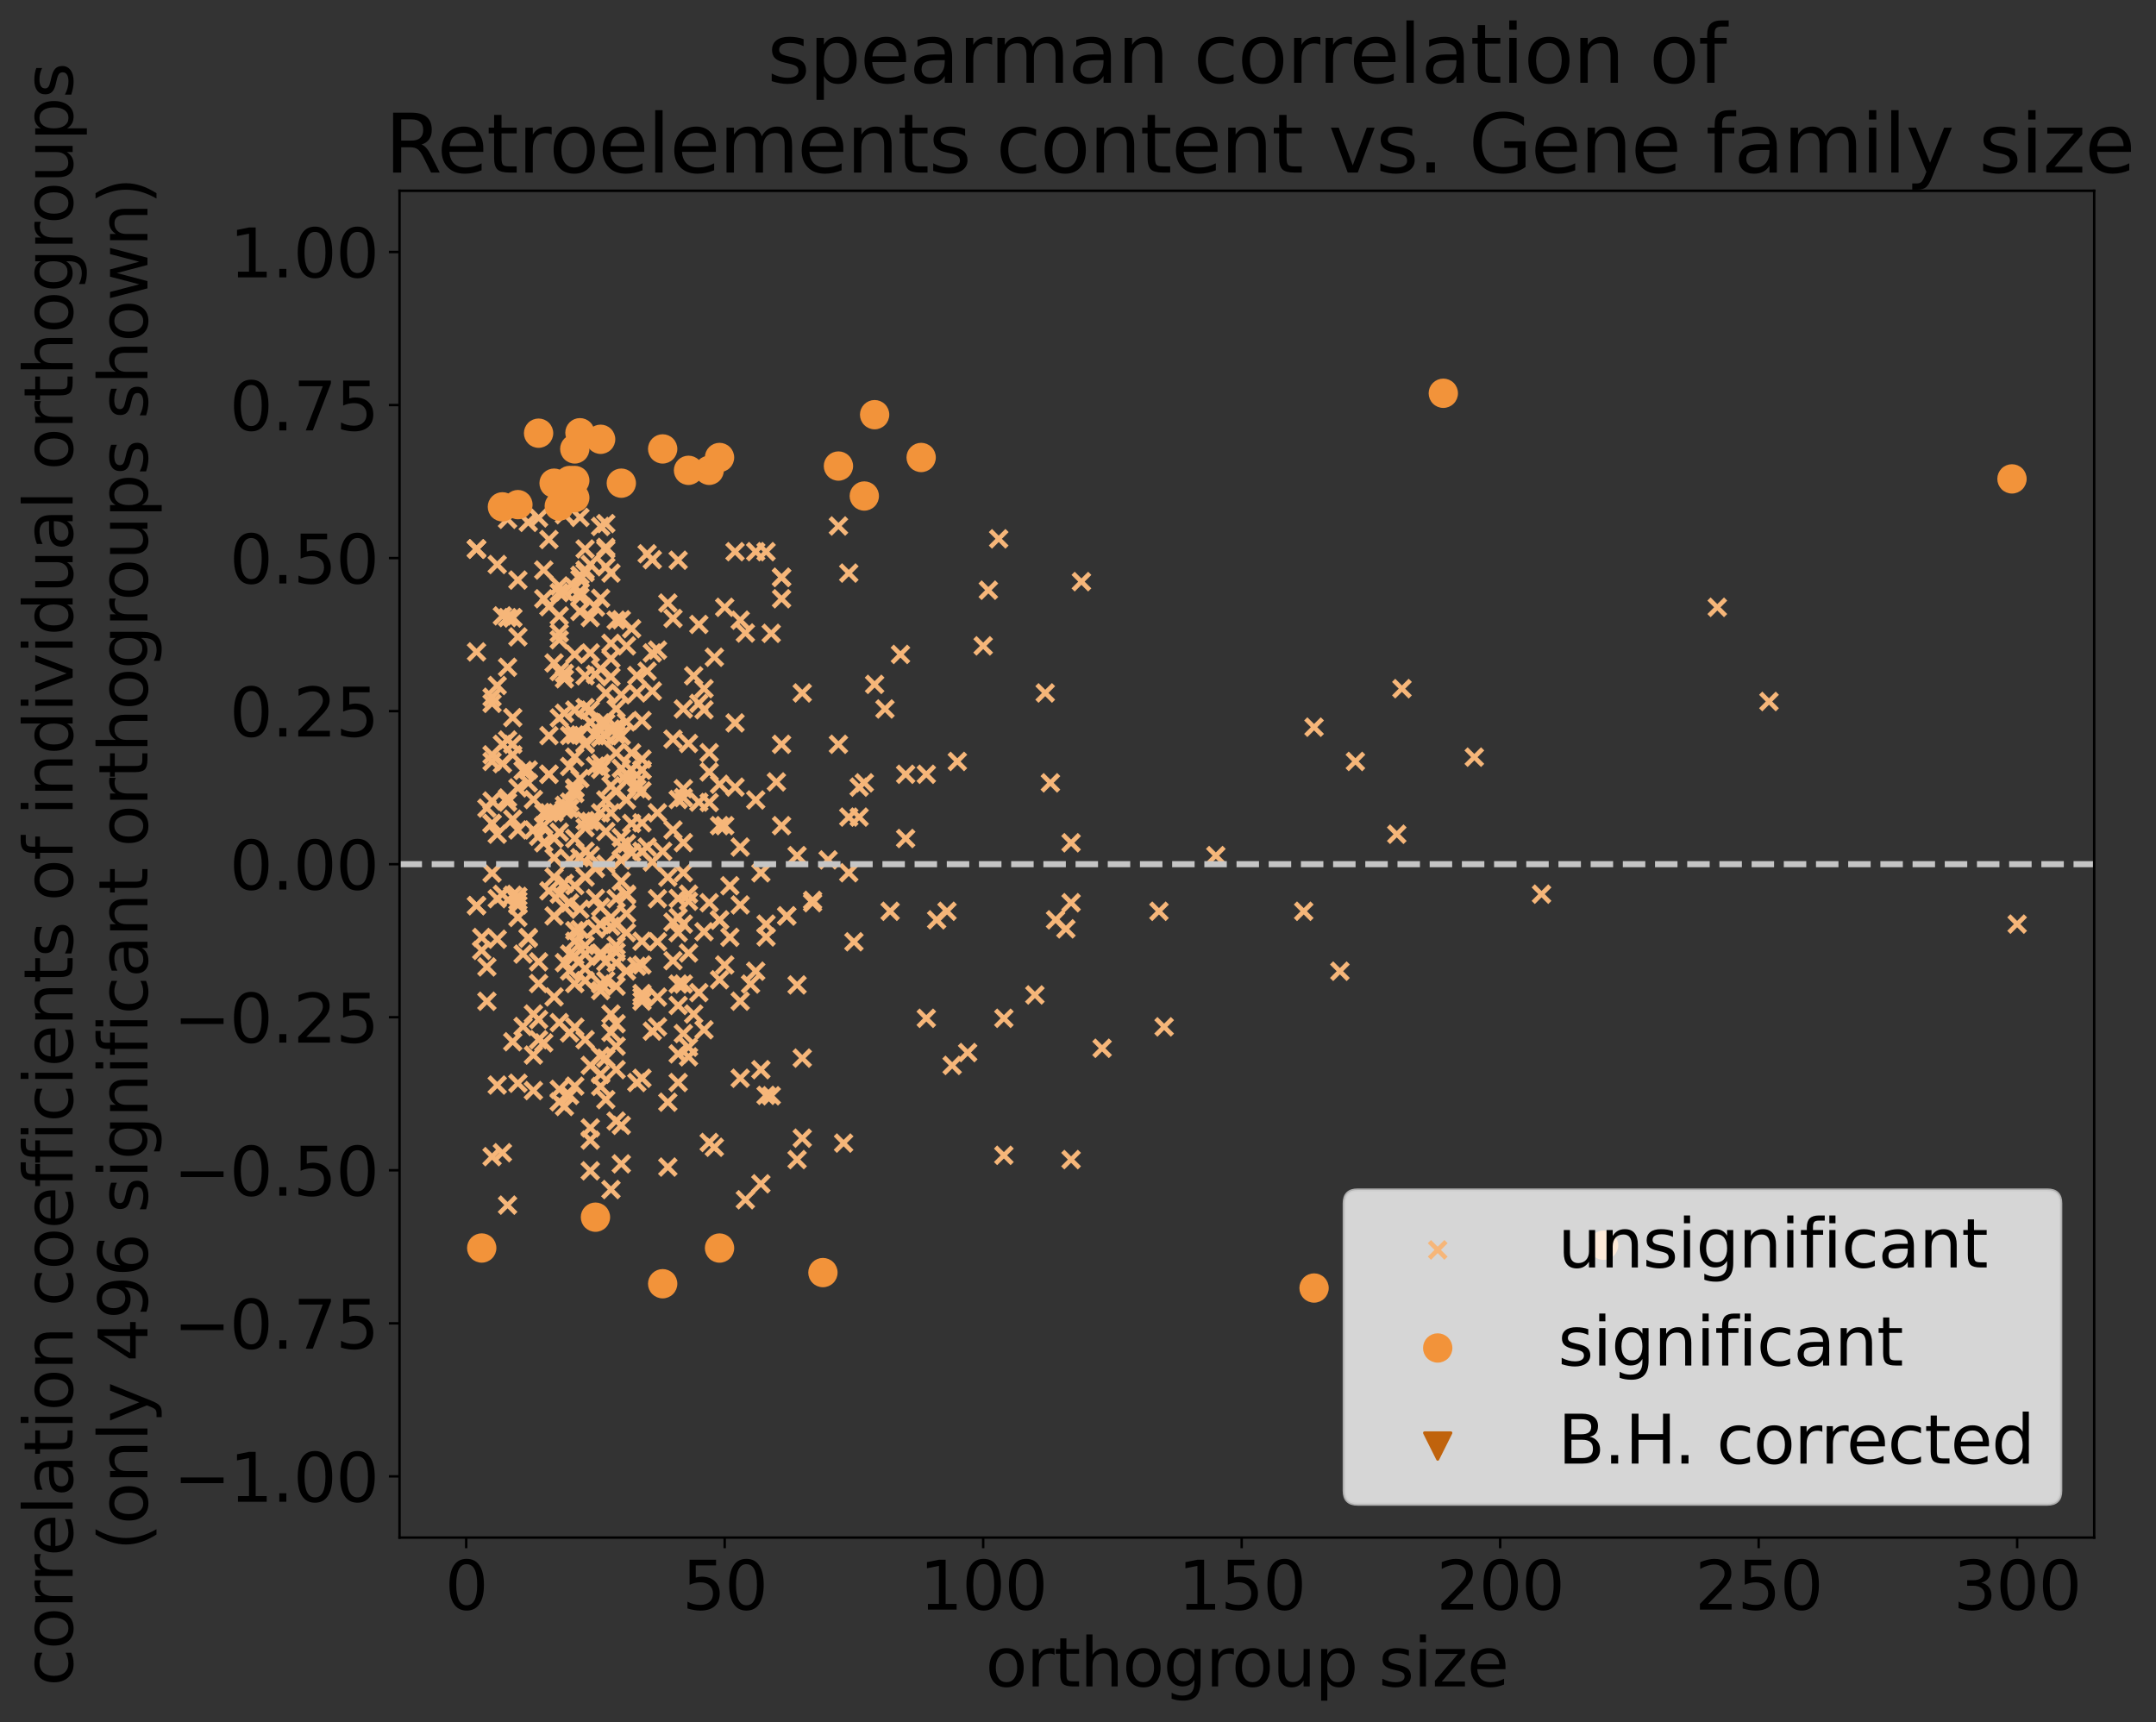 <?xml version="1.0" encoding="utf-8" standalone="no"?>
<!DOCTYPE svg PUBLIC "-//W3C//DTD SVG 1.1//EN"
  "http://www.w3.org/Graphics/SVG/1.1/DTD/svg11.dtd">
<svg xmlns:xlink="http://www.w3.org/1999/xlink" width="709.9pt" height="567.126pt" viewBox="0 0 709.9 567.126" xmlns="http://www.w3.org/2000/svg" version="1.1">
 <rect x="0" y="0" width="709.9" height="567.126" fill="#333333" stroke="none"/>
 <defs>
  <style type="text/css">*{stroke-linejoin: round; stroke-linecap: butt}</style>
 </defs>
 <g id="figure_1">
  <g id="patch_1">
   <path d="M 0 567.126 
L 709.9 567.126 
L 709.9 0 
L 0 0 
L 0 567.126 
z
" style="fill: none"/>
  </g>
  <g id="axes_1">
   <g id="patch_2">
    <path d="M 131.547 506.342 
L 689.547 506.342 
L 689.547 62.822 
L 131.547 62.822 
L 131.547 506.342 
z
" style="fill: none"/>
   </g>
   <g id="PathCollection_1">
    <defs>
     <path id="mb5544482b3" d="M -2.739 2.739 
L 2.739 -2.739 
M -2.739 -2.739 
L 2.739 2.739 
" style="stroke: #f6b679; stroke-width: 1.5"/>
    </defs>
    <g clip-path="url(#pe24af9b537)">
     <use xlink:href="#mb5544482b3" x="383.311" y="338.154" style="fill: #f6b679; stroke: #f6b679; stroke-width: 1.5"/>
     <use xlink:href="#mb5544482b3" x="325.434" y="194.356" style="fill: #f6b679; stroke: #f6b679; stroke-width: 1.5"/>
     <use xlink:href="#mb5544482b3" x="177.337" y="342.383" style="fill: #f6b679; stroke: #f6b679; stroke-width: 1.5"/>
     <use xlink:href="#mb5544482b3" x="216.489" y="267.665" style="fill: #f6b679; stroke: #f6b679; stroke-width: 1.5"/>
     <use xlink:href="#mb5544482b3" x="223.298" y="295.86" style="fill: #f6b679; stroke: #f6b679; stroke-width: 1.5"/>
     <use xlink:href="#mb5544482b3" x="162.017" y="263.773" style="fill: #f6b679; stroke: #f6b679; stroke-width: 1.5"/>
     <use xlink:href="#mb5544482b3" x="356.075" y="191.536" style="fill: #f6b679; stroke: #f6b679; stroke-width: 1.5"/>
     <use xlink:href="#mb5544482b3" x="219.894" y="198.585" style="fill: #f6b679; stroke: #f6b679; stroke-width: 1.5"/>
     <use xlink:href="#mb5544482b3" x="209.68" y="258.033" style="fill: #f6b679; stroke: #f6b679; stroke-width: 1.5"/>
     <use xlink:href="#mb5544482b3" x="189.253" y="314.719" style="fill: #f6b679; stroke: #f6b679; stroke-width: 1.5"/>
     <use xlink:href="#mb5544482b3" x="168.826" y="343.055" style="fill: #f6b679; stroke: #f6b679; stroke-width: 1.5"/>
     <use xlink:href="#mb5544482b3" x="170.528" y="259.468" style="fill: #f6b679; stroke: #f6b679; stroke-width: 1.5"/>
     <use xlink:href="#mb5544482b3" x="202.871" y="337.113" style="fill: #f6b679; stroke: #f6b679; stroke-width: 1.5"/>
     <use xlink:href="#mb5544482b3" x="226.703" y="313.819" style="fill: #f6b679; stroke: #f6b679; stroke-width: 1.5"/>
     <use xlink:href="#mb5544482b3" x="315.22" y="250.747" style="fill: #f6b679; stroke: #f6b679; stroke-width: 1.5"/>
     <use xlink:href="#mb5544482b3" x="162.017" y="229.6" style="fill: #f6b679; stroke: #f6b679; stroke-width: 1.5"/>
     <use xlink:href="#mb5544482b3" x="216.489" y="214.093" style="fill: #f6b679; stroke: #f6b679; stroke-width: 1.5"/>
     <use xlink:href="#mb5544482b3" x="187.551" y="360.711" style="fill: #f6b679; stroke: #f6b679; stroke-width: 1.5"/>
     <use xlink:href="#mb5544482b3" x="213.085" y="221.03" style="fill: #f6b679; stroke: #f6b679; stroke-width: 1.5"/>
     <use xlink:href="#mb5544482b3" x="190.956" y="201.346" style="fill: #f6b679; stroke: #f6b679; stroke-width: 1.5"/>
     <use xlink:href="#mb5544482b3" x="236.916" y="302.909" style="fill: #f6b679; stroke: #f6b679; stroke-width: 1.5"/>
     <use xlink:href="#mb5544482b3" x="197.765" y="253.348" style="fill: #f6b679; stroke: #f6b679; stroke-width: 1.5"/>
     <use xlink:href="#mb5544482b3" x="318.625" y="346.613" style="fill: #f6b679; stroke: #f6b679; stroke-width: 1.5"/>
     <use xlink:href="#mb5544482b3" x="163.719" y="295.94" style="fill: #f6b679; stroke: #f6b679; stroke-width: 1.5"/>
     <use xlink:href="#mb5544482b3" x="184.147" y="236.426" style="fill: #f6b679; stroke: #f6b679; stroke-width: 1.5"/>
     <use xlink:href="#mb5544482b3" x="204.574" y="383.267" style="fill: #f6b679; stroke: #f6b679; stroke-width: 1.5"/>
     <use xlink:href="#mb5544482b3" x="197.765" y="242.92" style="fill: #f6b679; stroke: #f6b679; stroke-width: 1.5"/>
     <use xlink:href="#mb5544482b3" x="192.658" y="180.792" style="fill: #f6b679; stroke: #f6b679; stroke-width: 1.5"/>
     <use xlink:href="#mb5544482b3" x="199.467" y="322.915" style="fill: #f6b679; stroke: #f6b679; stroke-width: 1.5"/>
     <use xlink:href="#mb5544482b3" x="330.541" y="335.335" style="fill: #f6b679; stroke: #f6b679; stroke-width: 1.5"/>
     <use xlink:href="#mb5544482b3" x="281.175" y="310.138" style="fill: #f6b679; stroke: #f6b679; stroke-width: 1.5"/>
     <use xlink:href="#mb5544482b3" x="207.978" y="280.82" style="fill: #f6b679; stroke: #f6b679; stroke-width: 1.5"/>
     <use xlink:href="#mb5544482b3" x="199.467" y="238.059" style="fill: #f6b679; stroke: #f6b679; stroke-width: 1.5"/>
     <use xlink:href="#mb5544482b3" x="252.237" y="360.711" style="fill: #f6b679; stroke: #f6b679; stroke-width: 1.5"/>
     <use xlink:href="#mb5544482b3" x="206.276" y="294.815" style="fill: #f6b679; stroke: #f6b679; stroke-width: 1.5"/>
     <use xlink:href="#mb5544482b3" x="214.787" y="227.571" style="fill: #f6b679; stroke: #f6b679; stroke-width: 1.5"/>
     <use xlink:href="#mb5544482b3" x="199.467" y="180.258" style="fill: #f6b679; stroke: #f6b679; stroke-width: 1.5"/>
     <use xlink:href="#mb5544482b3" x="199.467" y="316.742" style="fill: #f6b679; stroke: #f6b679; stroke-width: 1.5"/>
     <use xlink:href="#mb5544482b3" x="253.939" y="360.844" style="fill: #f6b679; stroke: #f6b679; stroke-width: 1.5"/>
     <use xlink:href="#mb5544482b3" x="323.732" y="212.683" style="fill: #f6b679; stroke: #f6b679; stroke-width: 1.5"/>
     <use xlink:href="#mb5544482b3" x="168.826" y="248.569" style="fill: #f6b679; stroke: #f6b679; stroke-width: 1.5"/>
     <use xlink:href="#mb5544482b3" x="216.489" y="338.154" style="fill: #f6b679; stroke: #f6b679; stroke-width: 1.5"/>
     <use xlink:href="#mb5544482b3" x="214.787" y="215.014" style="fill: #f6b679; stroke: #f6b679; stroke-width: 1.5"/>
     <use xlink:href="#mb5544482b3" x="196.062" y="252.292" style="fill: #f6b679; stroke: #f6b679; stroke-width: 1.5"/>
     <use xlink:href="#mb5544482b3" x="197.765" y="324.056" style="fill: #f6b679; stroke: #f6b679; stroke-width: 1.5"/>
     <use xlink:href="#mb5544482b3" x="225.001" y="233.471" style="fill: #f6b679; stroke: #f6b679; stroke-width: 1.5"/>
     <use xlink:href="#mb5544482b3" x="213.085" y="182.36" style="fill: #f6b679; stroke: #f6b679; stroke-width: 1.5"/>
     <use xlink:href="#mb5544482b3" x="189.253" y="233.83" style="fill: #f6b679; stroke: #f6b679; stroke-width: 1.5"/>
     <use xlink:href="#mb5544482b3" x="189.253" y="249.337" style="fill: #f6b679; stroke: #f6b679; stroke-width: 1.5"/>
     <use xlink:href="#mb5544482b3" x="167.124" y="243.698" style="fill: #f6b679; stroke: #f6b679; stroke-width: 1.5"/>
     <use xlink:href="#mb5544482b3" x="189.253" y="291.631" style="fill: #f6b679; stroke: #f6b679; stroke-width: 1.5"/>
     <use xlink:href="#mb5544482b3" x="184.147" y="208.453" style="fill: #f6b679; stroke: #f6b679; stroke-width: 1.5"/>
     <use xlink:href="#mb5544482b3" x="194.36" y="203.377" style="fill: #f6b679; stroke: #f6b679; stroke-width: 1.5"/>
     <use xlink:href="#mb5544482b3" x="311.816" y="300.09" style="fill: #f6b679; stroke: #f6b679; stroke-width: 1.5"/>
     <use xlink:href="#mb5544482b3" x="184.147" y="202.814" style="fill: #f6b679; stroke: #f6b679; stroke-width: 1.5"/>
     <use xlink:href="#mb5544482b3" x="189.253" y="241.989" style="fill: #f6b679; stroke: #f6b679; stroke-width: 1.5"/>
     <use xlink:href="#mb5544482b3" x="189.253" y="259.731" style="fill: #f6b679; stroke: #f6b679; stroke-width: 1.5"/>
     <use xlink:href="#mb5544482b3" x="204.574" y="228.798" style="fill: #f6b679; stroke: #f6b679; stroke-width: 1.5"/>
     <use xlink:href="#mb5544482b3" x="168.826" y="294.815" style="fill: #f6b679; stroke: #f6b679; stroke-width: 1.5"/>
     <use xlink:href="#mb5544482b3" x="184.147" y="294.451" style="fill: #f6b679; stroke: #f6b679; stroke-width: 1.5"/>
     <use xlink:href="#mb5544482b3" x="192.658" y="270.231" style="fill: #f6b679; stroke: #f6b679; stroke-width: 1.5"/>
     <use xlink:href="#mb5544482b3" x="206.276" y="212.683" style="fill: #f6b679; stroke: #f6b679; stroke-width: 1.5"/>
     <use xlink:href="#mb5544482b3" x="197.765" y="220.262" style="fill: #f6b679; stroke: #f6b679; stroke-width: 1.5"/>
     <use xlink:href="#mb5544482b3" x="185.849" y="290.937" style="fill: #f6b679; stroke: #f6b679; stroke-width: 1.5"/>
     <use xlink:href="#mb5544482b3" x="194.36" y="371.436" style="fill: #f6b679; stroke: #f6b679; stroke-width: 1.5"/>
     <use xlink:href="#mb5544482b3" x="167.124" y="203.377" style="fill: #f6b679; stroke: #f6b679; stroke-width: 1.5"/>
     <use xlink:href="#mb5544482b3" x="352.67" y="297.27" style="fill: #f6b679; stroke: #f6b679; stroke-width: 1.5"/>
     <use xlink:href="#mb5544482b3" x="204.574" y="278.735" style="fill: #f6b679; stroke: #f6b679; stroke-width: 1.5"/>
     <use xlink:href="#mb5544482b3" x="211.383" y="237.271" style="fill: #f6b679; stroke: #f6b679; stroke-width: 1.5"/>
     <use xlink:href="#mb5544482b3" x="202.871" y="233.418" style="fill: #f6b679; stroke: #f6b679; stroke-width: 1.5"/>
     <use xlink:href="#mb5544482b3" x="219.894" y="288.887" style="fill: #f6b679; stroke: #f6b679; stroke-width: 1.5"/>
     <use xlink:href="#mb5544482b3" x="185.849" y="317.007" style="fill: #f6b679; stroke: #f6b679; stroke-width: 1.5"/>
     <use xlink:href="#mb5544482b3" x="223.298" y="263.286" style="fill: #f6b679; stroke: #f6b679; stroke-width: 1.5"/>
     <use xlink:href="#mb5544482b3" x="206.276" y="254.977" style="fill: #f6b679; stroke: #f6b679; stroke-width: 1.5"/>
     <use xlink:href="#mb5544482b3" x="228.405" y="222.551" style="fill: #f6b679; stroke: #f6b679; stroke-width: 1.5"/>
     <use xlink:href="#mb5544482b3" x="163.719" y="225.743" style="fill: #f6b679; stroke: #f6b679; stroke-width: 1.5"/>
     <use xlink:href="#mb5544482b3" x="247.13" y="324.056" style="fill: #f6b679; stroke: #f6b679; stroke-width: 1.5"/>
     <use xlink:href="#mb5544482b3" x="223.298" y="331.105" style="fill: #f6b679; stroke: #f6b679; stroke-width: 1.5"/>
     <use xlink:href="#mb5544482b3" x="225.001" y="340.366" style="fill: #f6b679; stroke: #f6b679; stroke-width: 1.5"/>
     <use xlink:href="#mb5544482b3" x="192.658" y="322.915" style="fill: #f6b679; stroke: #f6b679; stroke-width: 1.5"/>
     <use xlink:href="#mb5544482b3" x="211.383" y="355.072" style="fill: #f6b679; stroke: #f6b679; stroke-width: 1.5"/>
     <use xlink:href="#mb5544482b3" x="344.159" y="228.19" style="fill: #f6b679; stroke: #f6b679; stroke-width: 1.5"/>
     <use xlink:href="#mb5544482b3" x="446.294" y="250.747" style="fill: #f6b679; stroke: #f6b679; stroke-width: 1.5"/>
     <use xlink:href="#mb5544482b3" x="197.765" y="238.059" style="fill: #f6b679; stroke: #f6b679; stroke-width: 1.5"/>
     <use xlink:href="#mb5544482b3" x="190.956" y="170.389" style="fill: #f6b679; stroke: #f6b679; stroke-width: 1.5"/>
     <use xlink:href="#mb5544482b3" x="235.214" y="216.434" style="fill: #f6b679; stroke: #f6b679; stroke-width: 1.5"/>
     <use xlink:href="#mb5544482b3" x="167.124" y="264.145" style="fill: #f6b679; stroke: #f6b679; stroke-width: 1.5"/>
     <use xlink:href="#mb5544482b3" x="240.321" y="308.66" style="fill: #f6b679; stroke: #f6b679; stroke-width: 1.5"/>
     <use xlink:href="#mb5544482b3" x="582.475" y="231.01" style="fill: #f6b679; stroke: #f6b679; stroke-width: 1.5"/>
     <use xlink:href="#mb5544482b3" x="168.826" y="269.753" style="fill: #f6b679; stroke: #f6b679; stroke-width: 1.5"/>
     <use xlink:href="#mb5544482b3" x="180.742" y="242.247" style="fill: #f6b679; stroke: #f6b679; stroke-width: 1.5"/>
     <use xlink:href="#mb5544482b3" x="194.36" y="185.897" style="fill: #f6b679; stroke: #f6b679; stroke-width: 1.5"/>
     <use xlink:href="#mb5544482b3" x="352.67" y="277.533" style="fill: #f6b679; stroke: #f6b679; stroke-width: 1.5"/>
     <use xlink:href="#mb5544482b3" x="168.826" y="236.31" style="fill: #f6b679; stroke: #f6b679; stroke-width: 1.5"/>
     <use xlink:href="#mb5544482b3" x="179.04" y="267.665" style="fill: #f6b679; stroke: #f6b679; stroke-width: 1.5"/>
     <use xlink:href="#mb5544482b3" x="236.916" y="322.646" style="fill: #f6b679; stroke: #f6b679; stroke-width: 1.5"/>
     <use xlink:href="#mb5544482b3" x="231.81" y="306.826" style="fill: #f6b679; stroke: #f6b679; stroke-width: 1.5"/>
     <use xlink:href="#mb5544482b3" x="185.849" y="265.208" style="fill: #f6b679; stroke: #f6b679; stroke-width: 1.5"/>
     <use xlink:href="#mb5544482b3" x="197.765" y="197.022" style="fill: #f6b679; stroke: #f6b679; stroke-width: 1.5"/>
     <use xlink:href="#mb5544482b3" x="156.91" y="214.675" style="fill: #f6b679; stroke: #f6b679; stroke-width: 1.5"/>
     <use xlink:href="#mb5544482b3" x="182.444" y="218.322" style="fill: #f6b679; stroke: #f6b679; stroke-width: 1.5"/>
     <use xlink:href="#mb5544482b3" x="347.563" y="302.909" style="fill: #f6b679; stroke: #f6b679; stroke-width: 1.5"/>
     <use xlink:href="#mb5544482b3" x="190.956" y="299.411" style="fill: #f6b679; stroke: #f6b679; stroke-width: 1.5"/>
     <use xlink:href="#mb5544482b3" x="233.512" y="376.218" style="fill: #f6b679; stroke: #f6b679; stroke-width: 1.5"/>
     <use xlink:href="#mb5544482b3" x="163.719" y="309.297" style="fill: #f6b679; stroke: #f6b679; stroke-width: 1.5"/>
     <use xlink:href="#mb5544482b3" x="185.849" y="234.88" style="fill: #f6b679; stroke: #f6b679; stroke-width: 1.5"/>
     <use xlink:href="#mb5544482b3" x="190.956" y="241.989" style="fill: #f6b679; stroke: #f6b679; stroke-width: 1.5"/>
     <use xlink:href="#mb5544482b3" x="189.253" y="261.28" style="fill: #f6b679; stroke: #f6b679; stroke-width: 1.5"/>
     <use xlink:href="#mb5544482b3" x="156.91" y="180.792" style="fill: #f6b679; stroke: #f6b679; stroke-width: 1.5"/>
     <use xlink:href="#mb5544482b3" x="223.298" y="356.481" style="fill: #f6b679; stroke: #f6b679; stroke-width: 1.5"/>
     <use xlink:href="#mb5544482b3" x="204.574" y="370.579" style="fill: #f6b679; stroke: #f6b679; stroke-width: 1.5"/>
     <use xlink:href="#mb5544482b3" x="187.551" y="266.255" style="fill: #f6b679; stroke: #f6b679; stroke-width: 1.5"/>
     <use xlink:href="#mb5544482b3" x="156.91" y="298.216" style="fill: #f6b679; stroke: #f6b679; stroke-width: 1.5"/>
     <use xlink:href="#mb5544482b3" x="279.473" y="188.716" style="fill: #f6b679; stroke: #f6b679; stroke-width: 1.5"/>
     <use xlink:href="#mb5544482b3" x="177.337" y="170.559" style="fill: #f6b679; stroke: #f6b679; stroke-width: 1.5"/>
     <use xlink:href="#mb5544482b3" x="202.871" y="317.064" style="fill: #f6b679; stroke: #f6b679; stroke-width: 1.5"/>
     <use xlink:href="#mb5544482b3" x="184.147" y="274.048" style="fill: #f6b679; stroke: #f6b679; stroke-width: 1.5"/>
     <use xlink:href="#mb5544482b3" x="206.276" y="263.435" style="fill: #f6b679; stroke: #f6b679; stroke-width: 1.5"/>
     <use xlink:href="#mb5544482b3" x="170.528" y="209.732" style="fill: #f6b679; stroke: #f6b679; stroke-width: 1.5"/>
     <use xlink:href="#mb5544482b3" x="204.574" y="242.288" style="fill: #f6b679; stroke: #f6b679; stroke-width: 1.5"/>
     <use xlink:href="#mb5544482b3" x="189.253" y="357.674" style="fill: #f6b679; stroke: #f6b679; stroke-width: 1.5"/>
     <use xlink:href="#mb5544482b3" x="202.871" y="260.616" style="fill: #f6b679; stroke: #f6b679; stroke-width: 1.5"/>
     <use xlink:href="#mb5544482b3" x="262.45" y="281.763" style="fill: #f6b679; stroke: #f6b679; stroke-width: 1.5"/>
     <use xlink:href="#mb5544482b3" x="219.894" y="384.322" style="fill: #f6b679; stroke: #f6b679; stroke-width: 1.5"/>
     <use xlink:href="#mb5544482b3" x="180.742" y="267.665" style="fill: #f6b679; stroke: #f6b679; stroke-width: 1.5"/>
     <use xlink:href="#mb5544482b3" x="185.849" y="298.68" style="fill: #f6b679; stroke: #f6b679; stroke-width: 1.5"/>
     <use xlink:href="#mb5544482b3" x="223.298" y="347.051" style="fill: #f6b679; stroke: #f6b679; stroke-width: 1.5"/>
     <use xlink:href="#mb5544482b3" x="199.467" y="348.471" style="fill: #f6b679; stroke: #f6b679; stroke-width: 1.5"/>
     <use xlink:href="#mb5544482b3" x="252.237" y="308.549" style="fill: #f6b679; stroke: #f6b679; stroke-width: 1.5"/>
     <use xlink:href="#mb5544482b3" x="173.933" y="257.796" style="fill: #f6b679; stroke: #f6b679; stroke-width: 1.5"/>
     <use xlink:href="#mb5544482b3" x="243.726" y="329.695" style="fill: #f6b679; stroke: #f6b679; stroke-width: 1.5"/>
     <use xlink:href="#mb5544482b3" x="264.153" y="228.19" style="fill: #f6b679; stroke: #f6b679; stroke-width: 1.5"/>
     <use xlink:href="#mb5544482b3" x="235.214" y="377.791" style="fill: #f6b679; stroke: #f6b679; stroke-width: 1.5"/>
     <use xlink:href="#mb5544482b3" x="184.147" y="336.744" style="fill: #f6b679; stroke: #f6b679; stroke-width: 1.5"/>
     <use xlink:href="#mb5544482b3" x="182.444" y="282.464" style="fill: #f6b679; stroke: #f6b679; stroke-width: 1.5"/>
     <use xlink:href="#mb5544482b3" x="429.272" y="300.09" style="fill: #f6b679; stroke: #f6b679; stroke-width: 1.5"/>
     <use xlink:href="#mb5544482b3" x="201.169" y="302.124" style="fill: #f6b679; stroke: #f6b679; stroke-width: 1.5"/>
     <use xlink:href="#mb5544482b3" x="175.635" y="273.304" style="fill: #f6b679; stroke: #f6b679; stroke-width: 1.5"/>
     <use xlink:href="#mb5544482b3" x="565.452" y="199.995" style="fill: #f6b679; stroke: #f6b679; stroke-width: 1.5"/>
     <use xlink:href="#mb5544482b3" x="226.703" y="344.856" style="fill: #f6b679; stroke: #f6b679; stroke-width: 1.5"/>
     <use xlink:href="#mb5544482b3" x="162.017" y="380.894" style="fill: #f6b679; stroke: #f6b679; stroke-width: 1.5"/>
     <use xlink:href="#mb5544482b3" x="230.107" y="326.876" style="fill: #f6b679; stroke: #f6b679; stroke-width: 1.5"/>
     <use xlink:href="#mb5544482b3" x="202.871" y="241.989" style="fill: #f6b679; stroke: #f6b679; stroke-width: 1.5"/>
     <use xlink:href="#mb5544482b3" x="189.253" y="323.884" style="fill: #f6b679; stroke: #f6b679; stroke-width: 1.5"/>
     <use xlink:href="#mb5544482b3" x="264.153" y="374.809" style="fill: #f6b679; stroke: #f6b679; stroke-width: 1.5"/>
     <use xlink:href="#mb5544482b3" x="199.467" y="186.64" style="fill: #f6b679; stroke: #f6b679; stroke-width: 1.5"/>
     <use xlink:href="#mb5544482b3" x="194.36" y="375.446" style="fill: #f6b679; stroke: #f6b679; stroke-width: 1.5"/>
     <use xlink:href="#mb5544482b3" x="156.91" y="180.792" style="fill: #f6b679; stroke: #f6b679; stroke-width: 1.5"/>
     <use xlink:href="#mb5544482b3" x="340.754" y="327.635" style="fill: #f6b679; stroke: #f6b679; stroke-width: 1.5"/>
     <use xlink:href="#mb5544482b3" x="231.81" y="226.781" style="fill: #f6b679; stroke: #f6b679; stroke-width: 1.5"/>
     <use xlink:href="#mb5544482b3" x="175.635" y="359.135" style="fill: #f6b679; stroke: #f6b679; stroke-width: 1.5"/>
     <use xlink:href="#mb5544482b3" x="158.613" y="308.718" style="fill: #f6b679; stroke: #f6b679; stroke-width: 1.5"/>
     <use xlink:href="#mb5544482b3" x="204.574" y="283.172" style="fill: #f6b679; stroke: #f6b679; stroke-width: 1.5"/>
     <use xlink:href="#mb5544482b3" x="172.231" y="314.188" style="fill: #f6b679; stroke: #f6b679; stroke-width: 1.5"/>
     <use xlink:href="#mb5544482b3" x="201.169" y="258.75" style="fill: #f6b679; stroke: #f6b679; stroke-width: 1.5"/>
     <use xlink:href="#mb5544482b3" x="187.551" y="266.223" style="fill: #f6b679; stroke: #f6b679; stroke-width: 1.5"/>
     <use xlink:href="#mb5544482b3" x="507.575" y="294.451" style="fill: #f6b679; stroke: #f6b679; stroke-width: 1.5"/>
     <use xlink:href="#mb5544482b3" x="243.726" y="278.943" style="fill: #f6b679; stroke: #f6b679; stroke-width: 1.5"/>
     <use xlink:href="#mb5544482b3" x="196.062" y="295.86" style="fill: #f6b679; stroke: #f6b679; stroke-width: 1.5"/>
     <use xlink:href="#mb5544482b3" x="199.467" y="284.582" style="fill: #f6b679; stroke: #f6b679; stroke-width: 1.5"/>
     <use xlink:href="#mb5544482b3" x="225.001" y="304.319" style="fill: #f6b679; stroke: #f6b679; stroke-width: 1.5"/>
     <use xlink:href="#mb5544482b3" x="189.253" y="215.502" style="fill: #f6b679; stroke: #f6b679; stroke-width: 1.5"/>
     <use xlink:href="#mb5544482b3" x="209.68" y="222.443" style="fill: #f6b679; stroke: #f6b679; stroke-width: 1.5"/>
     <use xlink:href="#mb5544482b3" x="196.062" y="305.878" style="fill: #f6b679; stroke: #f6b679; stroke-width: 1.5"/>
     <use xlink:href="#mb5544482b3" x="163.719" y="357.314" style="fill: #f6b679; stroke: #f6b679; stroke-width: 1.5"/>
     <use xlink:href="#mb5544482b3" x="276.068" y="245.108" style="fill: #f6b679; stroke: #f6b679; stroke-width: 1.5"/>
     <use xlink:href="#mb5544482b3" x="197.765" y="267.665" style="fill: #f6b679; stroke: #f6b679; stroke-width: 1.5"/>
     <use xlink:href="#mb5544482b3" x="255.641" y="257.489" style="fill: #f6b679; stroke: #f6b679; stroke-width: 1.5"/>
     <use xlink:href="#mb5544482b3" x="187.551" y="314.188" style="fill: #f6b679; stroke: #f6b679; stroke-width: 1.5"/>
     <use xlink:href="#mb5544482b3" x="199.467" y="263.435" style="fill: #f6b679; stroke: #f6b679; stroke-width: 1.5"/>
     <use xlink:href="#mb5544482b3" x="432.676" y="239.469" style="fill: #f6b679; stroke: #f6b679; stroke-width: 1.5"/>
     <use xlink:href="#mb5544482b3" x="189.253" y="259.468" style="fill: #f6b679; stroke: #f6b679; stroke-width: 1.5"/>
     <use xlink:href="#mb5544482b3" x="192.658" y="244.829" style="fill: #f6b679; stroke: #f6b679; stroke-width: 1.5"/>
     <use xlink:href="#mb5544482b3" x="197.765" y="353.783" style="fill: #f6b679; stroke: #f6b679; stroke-width: 1.5"/>
     <use xlink:href="#mb5544482b3" x="204.574" y="204.083" style="fill: #f6b679; stroke: #f6b679; stroke-width: 1.5"/>
     <use xlink:href="#mb5544482b3" x="250.535" y="287.422" style="fill: #f6b679; stroke: #f6b679; stroke-width: 1.5"/>
     <use xlink:href="#mb5544482b3" x="664.183" y="304.319" style="fill: #f6b679; stroke: #f6b679; stroke-width: 1.5"/>
     <use xlink:href="#mb5544482b3" x="352.67" y="381.858" style="fill: #f6b679; stroke: #f6b679; stroke-width: 1.5"/>
     <use xlink:href="#mb5544482b3" x="207.978" y="207.044" style="fill: #f6b679; stroke: #f6b679; stroke-width: 1.5"/>
     <use xlink:href="#mb5544482b3" x="313.518" y="350.842" style="fill: #f6b679; stroke: #f6b679; stroke-width: 1.5"/>
     <use xlink:href="#mb5544482b3" x="238.619" y="317.77" style="fill: #f6b679; stroke: #f6b679; stroke-width: 1.5"/>
     <use xlink:href="#mb5544482b3" x="190.956" y="306.109" style="fill: #f6b679; stroke: #f6b679; stroke-width: 1.5"/>
     <use xlink:href="#mb5544482b3" x="221.596" y="303.648" style="fill: #f6b679; stroke: #f6b679; stroke-width: 1.5"/>
     <use xlink:href="#mb5544482b3" x="305.007" y="335.335" style="fill: #f6b679; stroke: #f6b679; stroke-width: 1.5"/>
     <use xlink:href="#mb5544482b3" x="267.557" y="297.27" style="fill: #f6b679; stroke: #f6b679; stroke-width: 1.5"/>
     <use xlink:href="#mb5544482b3" x="187.551" y="340.132" style="fill: #f6b679; stroke: #f6b679; stroke-width: 1.5"/>
     <use xlink:href="#mb5544482b3" x="179.04" y="197.175" style="fill: #f6b679; stroke: #f6b679; stroke-width: 1.5"/>
     <use xlink:href="#mb5544482b3" x="461.614" y="226.781" style="fill: #f6b679; stroke: #f6b679; stroke-width: 1.5"/>
     <use xlink:href="#mb5544482b3" x="194.36" y="270.484" style="fill: #f6b679; stroke: #f6b679; stroke-width: 1.5"/>
     <use xlink:href="#mb5544482b3" x="230.107" y="231.622" style="fill: #f6b679; stroke: #f6b679; stroke-width: 1.5"/>
     <use xlink:href="#mb5544482b3" x="279.473" y="269.074" style="fill: #f6b679; stroke: #f6b679; stroke-width: 1.5"/>
     <use xlink:href="#mb5544482b3" x="192.658" y="288.841" style="fill: #f6b679; stroke: #f6b679; stroke-width: 1.5"/>
     <use xlink:href="#mb5544482b3" x="225.001" y="287.402" style="fill: #f6b679; stroke: #f6b679; stroke-width: 1.5"/>
     <use xlink:href="#mb5544482b3" x="162.017" y="271.166" style="fill: #f6b679; stroke: #f6b679; stroke-width: 1.5"/>
     <use xlink:href="#mb5544482b3" x="184.147" y="210.674" style="fill: #f6b679; stroke: #f6b679; stroke-width: 1.5"/>
     <use xlink:href="#mb5544482b3" x="225.001" y="262.655" style="fill: #f6b679; stroke: #f6b679; stroke-width: 1.5"/>
     <use xlink:href="#mb5544482b3" x="182.444" y="288.819" style="fill: #f6b679; stroke: #f6b679; stroke-width: 1.5"/>
     <use xlink:href="#mb5544482b3" x="189.253" y="306.472" style="fill: #f6b679; stroke: #f6b679; stroke-width: 1.5"/>
     <use xlink:href="#mb5544482b3" x="257.344" y="245.108" style="fill: #f6b679; stroke: #f6b679; stroke-width: 1.5"/>
     <use xlink:href="#mb5544482b3" x="305.007" y="254.977" style="fill: #f6b679; stroke: #f6b679; stroke-width: 1.5"/>
     <use xlink:href="#mb5544482b3" x="201.169" y="216.912" style="fill: #f6b679; stroke: #f6b679; stroke-width: 1.5"/>
     <use xlink:href="#mb5544482b3" x="187.551" y="242.214" style="fill: #f6b679; stroke: #f6b679; stroke-width: 1.5"/>
     <use xlink:href="#mb5544482b3" x="233.512" y="247.863" style="fill: #f6b679; stroke: #f6b679; stroke-width: 1.5"/>
     <use xlink:href="#mb5544482b3" x="189.253" y="309.958" style="fill: #f6b679; stroke: #f6b679; stroke-width: 1.5"/>
     <use xlink:href="#mb5544482b3" x="167.124" y="396.857" style="fill: #f6b679; stroke: #f6b679; stroke-width: 1.5"/>
     <use xlink:href="#mb5544482b3" x="185.849" y="169.483" style="fill: #f6b679; stroke: #f6b679; stroke-width: 1.5"/>
     <use xlink:href="#mb5544482b3" x="291.389" y="233.471" style="fill: #f6b679; stroke: #f6b679; stroke-width: 1.5"/>
     <use xlink:href="#mb5544482b3" x="202.871" y="352.252" style="fill: #f6b679; stroke: #f6b679; stroke-width: 1.5"/>
     <use xlink:href="#mb5544482b3" x="192.658" y="188.548" style="fill: #f6b679; stroke: #f6b679; stroke-width: 1.5"/>
     <use xlink:href="#mb5544482b3" x="187.551" y="283.172" style="fill: #f6b679; stroke: #f6b679; stroke-width: 1.5"/>
     <use xlink:href="#mb5544482b3" x="173.933" y="172.021" style="fill: #f6b679; stroke: #f6b679; stroke-width: 1.5"/>
     <use xlink:href="#mb5544482b3" x="201.169" y="211.851" style="fill: #f6b679; stroke: #f6b679; stroke-width: 1.5"/>
     <use xlink:href="#mb5544482b3" x="202.871" y="204.224" style="fill: #f6b679; stroke: #f6b679; stroke-width: 1.5"/>
     <use xlink:href="#mb5544482b3" x="184.147" y="221.142" style="fill: #f6b679; stroke: #f6b679; stroke-width: 1.5"/>
     <use xlink:href="#mb5544482b3" x="194.36" y="350.842" style="fill: #f6b679; stroke: #f6b679; stroke-width: 1.5"/>
     <use xlink:href="#mb5544482b3" x="218.192" y="280.353" style="fill: #f6b679; stroke: #f6b679; stroke-width: 1.5"/>
     <use xlink:href="#mb5544482b3" x="243.726" y="204.224" style="fill: #f6b679; stroke: #f6b679; stroke-width: 1.5"/>
     <use xlink:href="#mb5544482b3" x="201.169" y="305.048" style="fill: #f6b679; stroke: #f6b679; stroke-width: 1.5"/>
     <use xlink:href="#mb5544482b3" x="184.147" y="362.836" style="fill: #f6b679; stroke: #f6b679; stroke-width: 1.5"/>
     <use xlink:href="#mb5544482b3" x="199.467" y="180.94" style="fill: #f6b679; stroke: #f6b679; stroke-width: 1.5"/>
     <use xlink:href="#mb5544482b3" x="250.535" y="389.834" style="fill: #f6b679; stroke: #f6b679; stroke-width: 1.5"/>
     <use xlink:href="#mb5544482b3" x="194.36" y="237.941" style="fill: #f6b679; stroke: #f6b679; stroke-width: 1.5"/>
     <use xlink:href="#mb5544482b3" x="172.231" y="253.727" style="fill: #f6b679; stroke: #f6b679; stroke-width: 1.5"/>
     <use xlink:href="#mb5544482b3" x="180.742" y="199.796" style="fill: #f6b679; stroke: #f6b679; stroke-width: 1.5"/>
     <use xlink:href="#mb5544482b3" x="206.276" y="257.043" style="fill: #f6b679; stroke: #f6b679; stroke-width: 1.5"/>
     <use xlink:href="#mb5544482b3" x="201.169" y="188.716" style="fill: #f6b679; stroke: #f6b679; stroke-width: 1.5"/>
     <use xlink:href="#mb5544482b3" x="293.091" y="300.09" style="fill: #f6b679; stroke: #f6b679; stroke-width: 1.5"/>
     <use xlink:href="#mb5544482b3" x="184.147" y="358.726" style="fill: #f6b679; stroke: #f6b679; stroke-width: 1.5"/>
     <use xlink:href="#mb5544482b3" x="202.871" y="247.928" style="fill: #f6b679; stroke: #f6b679; stroke-width: 1.5"/>
     <use xlink:href="#mb5544482b3" x="240.321" y="291.681" style="fill: #f6b679; stroke: #f6b679; stroke-width: 1.5"/>
     <use xlink:href="#mb5544482b3" x="163.719" y="185.897" style="fill: #f6b679; stroke: #f6b679; stroke-width: 1.5"/>
     <use xlink:href="#mb5544482b3" x="308.411" y="302.909" style="fill: #f6b679; stroke: #f6b679; stroke-width: 1.5"/>
     <use xlink:href="#mb5544482b3" x="276.068" y="173.209" style="fill: #f6b679; stroke: #f6b679; stroke-width: 1.5"/>
     <use xlink:href="#mb5544482b3" x="233.512" y="264.266" style="fill: #f6b679; stroke: #f6b679; stroke-width: 1.5"/>
     <use xlink:href="#mb5544482b3" x="298.198" y="254.977" style="fill: #f6b679; stroke: #f6b679; stroke-width: 1.5"/>
     <use xlink:href="#mb5544482b3" x="250.535" y="352.252" style="fill: #f6b679; stroke: #f6b679; stroke-width: 1.5"/>
     <use xlink:href="#mb5544482b3" x="231.81" y="339.116" style="fill: #f6b679; stroke: #f6b679; stroke-width: 1.5"/>
     <use xlink:href="#mb5544482b3" x="189.253" y="276.123" style="fill: #f6b679; stroke: #f6b679; stroke-width: 1.5"/>
     <use xlink:href="#mb5544482b3" x="226.703" y="294.451" style="fill: #f6b679; stroke: #f6b679; stroke-width: 1.5"/>
     <use xlink:href="#mb5544482b3" x="223.298" y="184.487" style="fill: #f6b679; stroke: #f6b679; stroke-width: 1.5"/>
     <use xlink:href="#mb5544482b3" x="180.742" y="293.353" style="fill: #f6b679; stroke: #f6b679; stroke-width: 1.5"/>
     <use xlink:href="#mb5544482b3" x="168.826" y="203.377" style="fill: #f6b679; stroke: #f6b679; stroke-width: 1.5"/>
     <use xlink:href="#mb5544482b3" x="257.344" y="190.126" style="fill: #f6b679; stroke: #f6b679; stroke-width: 1.5"/>
     <use xlink:href="#mb5544482b3" x="180.742" y="254.977" style="fill: #f6b679; stroke: #f6b679; stroke-width: 1.5"/>
     <use xlink:href="#mb5544482b3" x="199.467" y="172.422" style="fill: #f6b679; stroke: #f6b679; stroke-width: 1.5"/>
     <use xlink:href="#mb5544482b3" x="165.422" y="245.113" style="fill: #f6b679; stroke: #f6b679; stroke-width: 1.5"/>
     <use xlink:href="#mb5544482b3" x="197.765" y="304.459" style="fill: #f6b679; stroke: #f6b679; stroke-width: 1.5"/>
     <use xlink:href="#mb5544482b3" x="259.046" y="301.619" style="fill: #f6b679; stroke: #f6b679; stroke-width: 1.5"/>
     <use xlink:href="#mb5544482b3" x="179.04" y="187.713" style="fill: #f6b679; stroke: #f6b679; stroke-width: 1.5"/>
     <use xlink:href="#mb5544482b3" x="192.658" y="222.551" style="fill: #f6b679; stroke: #f6b679; stroke-width: 1.5"/>
     <use xlink:href="#mb5544482b3" x="211.383" y="327.175" style="fill: #f6b679; stroke: #f6b679; stroke-width: 1.5"/>
     <use xlink:href="#mb5544482b3" x="206.276" y="307.139" style="fill: #f6b679; stroke: #f6b679; stroke-width: 1.5"/>
     <use xlink:href="#mb5544482b3" x="168.826" y="245.108" style="fill: #f6b679; stroke: #f6b679; stroke-width: 1.5"/>
     <use xlink:href="#mb5544482b3" x="177.337" y="316.742" style="fill: #f6b679; stroke: #f6b679; stroke-width: 1.5"/>
     <use xlink:href="#mb5544482b3" x="185.849" y="221.736" style="fill: #f6b679; stroke: #f6b679; stroke-width: 1.5"/>
     <use xlink:href="#mb5544482b3" x="167.124" y="171.002" style="fill: #f6b679; stroke: #f6b679; stroke-width: 1.5"/>
     <use xlink:href="#mb5544482b3" x="162.017" y="250.747" style="fill: #f6b679; stroke: #f6b679; stroke-width: 1.5"/>
     <use xlink:href="#mb5544482b3" x="242.023" y="259.206" style="fill: #f6b679; stroke: #f6b679; stroke-width: 1.5"/>
     <use xlink:href="#mb5544482b3" x="284.58" y="257.796" style="fill: #f6b679; stroke: #f6b679; stroke-width: 1.5"/>
     <use xlink:href="#mb5544482b3" x="211.383" y="328.286" style="fill: #f6b679; stroke: #f6b679; stroke-width: 1.5"/>
     <use xlink:href="#mb5544482b3" x="156.91" y="180.792" style="fill: #f6b679; stroke: #f6b679; stroke-width: 1.5"/>
     <use xlink:href="#mb5544482b3" x="194.36" y="215.014" style="fill: #f6b679; stroke: #f6b679; stroke-width: 1.5"/>
     <use xlink:href="#mb5544482b3" x="182.444" y="328.286" style="fill: #f6b679; stroke: #f6b679; stroke-width: 1.5"/>
     <use xlink:href="#mb5544482b3" x="170.528" y="273.304" style="fill: #f6b679; stroke: #f6b679; stroke-width: 1.5"/>
     <use xlink:href="#mb5544482b3" x="162.017" y="248.569" style="fill: #f6b679; stroke: #f6b679; stroke-width: 1.5"/>
     <use xlink:href="#mb5544482b3" x="245.428" y="395.085" style="fill: #f6b679; stroke: #f6b679; stroke-width: 1.5"/>
     <use xlink:href="#mb5544482b3" x="189.253" y="193.491" style="fill: #f6b679; stroke: #f6b679; stroke-width: 1.5"/>
     <use xlink:href="#mb5544482b3" x="194.36" y="237.804" style="fill: #f6b679; stroke: #f6b679; stroke-width: 1.5"/>
     <use xlink:href="#mb5544482b3" x="257.344" y="190.126" style="fill: #f6b679; stroke: #f6b679; stroke-width: 1.5"/>
     <use xlink:href="#mb5544482b3" x="156.91" y="180.792" style="fill: #f6b679; stroke: #f6b679; stroke-width: 1.5"/>
     <use xlink:href="#mb5544482b3" x="211.383" y="249.982" style="fill: #f6b679; stroke: #f6b679; stroke-width: 1.5"/>
     <use xlink:href="#mb5544482b3" x="196.062" y="199.911" style="fill: #f6b679; stroke: #f6b679; stroke-width: 1.5"/>
     <use xlink:href="#mb5544482b3" x="226.703" y="296.78" style="fill: #f6b679; stroke: #f6b679; stroke-width: 1.5"/>
     <use xlink:href="#mb5544482b3" x="221.596" y="273.304" style="fill: #f6b679; stroke: #f6b679; stroke-width: 1.5"/>
     <use xlink:href="#mb5544482b3" x="189.253" y="338.248" style="fill: #f6b679; stroke: #f6b679; stroke-width: 1.5"/>
     <use xlink:href="#mb5544482b3" x="202.871" y="324.765" style="fill: #f6b679; stroke: #f6b679; stroke-width: 1.5"/>
     <use xlink:href="#mb5544482b3" x="167.124" y="219.732" style="fill: #f6b679; stroke: #f6b679; stroke-width: 1.5"/>
     <use xlink:href="#mb5544482b3" x="175.635" y="263.286" style="fill: #f6b679; stroke: #f6b679; stroke-width: 1.5"/>
     <use xlink:href="#mb5544482b3" x="345.861" y="257.796" style="fill: #f6b679; stroke: #f6b679; stroke-width: 1.5"/>
     <use xlink:href="#mb5544482b3" x="170.528" y="356.714" style="fill: #f6b679; stroke: #f6b679; stroke-width: 1.5"/>
     <use xlink:href="#mb5544482b3" x="172.231" y="338.033" style="fill: #f6b679; stroke: #f6b679; stroke-width: 1.5"/>
     <use xlink:href="#mb5544482b3" x="226.703" y="244.829" style="fill: #f6b679; stroke: #f6b679; stroke-width: 1.5"/>
     <use xlink:href="#mb5544482b3" x="179.04" y="277.533" style="fill: #f6b679; stroke: #f6b679; stroke-width: 1.5"/>
     <use xlink:href="#mb5544482b3" x="160.315" y="329.728" style="fill: #f6b679; stroke: #f6b679; stroke-width: 1.5"/>
     <use xlink:href="#mb5544482b3" x="216.489" y="310.138" style="fill: #f6b679; stroke: #f6b679; stroke-width: 1.5"/>
     <use xlink:href="#mb5544482b3" x="282.877" y="269.074" style="fill: #f6b679; stroke: #f6b679; stroke-width: 1.5"/>
     <use xlink:href="#mb5544482b3" x="175.635" y="347.441" style="fill: #f6b679; stroke: #f6b679; stroke-width: 1.5"/>
     <use xlink:href="#mb5544482b3" x="214.787" y="184.312" style="fill: #f6b679; stroke: #f6b679; stroke-width: 1.5"/>
     <use xlink:href="#mb5544482b3" x="187.551" y="264.145" style="fill: #f6b679; stroke: #f6b679; stroke-width: 1.5"/>
     <use xlink:href="#mb5544482b3" x="160.315" y="318.417" style="fill: #f6b679; stroke: #f6b679; stroke-width: 1.5"/>
     <use xlink:href="#mb5544482b3" x="225.001" y="277.483" style="fill: #f6b679; stroke: #f6b679; stroke-width: 1.5"/>
     <use xlink:href="#mb5544482b3" x="201.169" y="240.096" style="fill: #f6b679; stroke: #f6b679; stroke-width: 1.5"/>
     <use xlink:href="#mb5544482b3" x="252.237" y="304.319" style="fill: #f6b679; stroke: #f6b679; stroke-width: 1.5"/>
     <use xlink:href="#mb5544482b3" x="162.017" y="231.622" style="fill: #f6b679; stroke: #f6b679; stroke-width: 1.5"/>
     <use xlink:href="#mb5544482b3" x="206.276" y="294.451" style="fill: #f6b679; stroke: #f6b679; stroke-width: 1.5"/>
     <use xlink:href="#mb5544482b3" x="196.062" y="286.002" style="fill: #f6b679; stroke: #f6b679; stroke-width: 1.5"/>
     <use xlink:href="#mb5544482b3" x="177.337" y="323.884" style="fill: #f6b679; stroke: #f6b679; stroke-width: 1.5"/>
     <use xlink:href="#mb5544482b3" x="209.68" y="228.19" style="fill: #f6b679; stroke: #f6b679; stroke-width: 1.5"/>
     <use xlink:href="#mb5544482b3" x="207.978" y="271.166" style="fill: #f6b679; stroke: #f6b679; stroke-width: 1.5"/>
     <use xlink:href="#mb5544482b3" x="262.45" y="381.858" style="fill: #f6b679; stroke: #f6b679; stroke-width: 1.5"/>
     <use xlink:href="#mb5544482b3" x="209.68" y="259.731" style="fill: #f6b679; stroke: #f6b679; stroke-width: 1.5"/>
     <use xlink:href="#mb5544482b3" x="167.124" y="262.761" style="fill: #f6b679; stroke: #f6b679; stroke-width: 1.5"/>
     <use xlink:href="#mb5544482b3" x="190.956" y="256.386" style="fill: #f6b679; stroke: #f6b679; stroke-width: 1.5"/>
     <use xlink:href="#mb5544482b3" x="190.956" y="282.429" style="fill: #f6b679; stroke: #f6b679; stroke-width: 1.5"/>
     <use xlink:href="#mb5544482b3" x="226.703" y="348.023" style="fill: #f6b679; stroke: #f6b679; stroke-width: 1.5"/>
     <use xlink:href="#mb5544482b3" x="173.933" y="253.567" style="fill: #f6b679; stroke: #f6b679; stroke-width: 1.5"/>
     <use xlink:href="#mb5544482b3" x="165.422" y="294.52" style="fill: #f6b679; stroke: #f6b679; stroke-width: 1.5"/>
     <use xlink:href="#mb5544482b3" x="182.444" y="267.545" style="fill: #f6b679; stroke: #f6b679; stroke-width: 1.5"/>
     <use xlink:href="#mb5544482b3" x="192.658" y="311.368" style="fill: #f6b679; stroke: #f6b679; stroke-width: 1.5"/>
     <use xlink:href="#mb5544482b3" x="211.383" y="317.77" style="fill: #f6b679; stroke: #f6b679; stroke-width: 1.5"/>
     <use xlink:href="#mb5544482b3" x="272.664" y="283.172" style="fill: #f6b679; stroke: #f6b679; stroke-width: 1.5"/>
     <use xlink:href="#mb5544482b3" x="236.916" y="258.269" style="fill: #f6b679; stroke: #f6b679; stroke-width: 1.5"/>
     <use xlink:href="#mb5544482b3" x="177.337" y="275.402" style="fill: #f6b679; stroke: #f6b679; stroke-width: 1.5"/>
     <use xlink:href="#mb5544482b3" x="201.169" y="267.665" style="fill: #f6b679; stroke: #f6b679; stroke-width: 1.5"/>
     <use xlink:href="#mb5544482b3" x="296.495" y="215.502" style="fill: #f6b679; stroke: #f6b679; stroke-width: 1.5"/>
     <use xlink:href="#mb5544482b3" x="192.658" y="187.713" style="fill: #f6b679; stroke: #f6b679; stroke-width: 1.5"/>
     <use xlink:href="#mb5544482b3" x="233.512" y="254.218" style="fill: #f6b679; stroke: #f6b679; stroke-width: 1.5"/>
     <use xlink:href="#mb5544482b3" x="180.742" y="254.977" style="fill: #f6b679; stroke: #f6b679; stroke-width: 1.5"/>
     <use xlink:href="#mb5544482b3" x="175.635" y="333.925" style="fill: #f6b679; stroke: #f6b679; stroke-width: 1.5"/>
     <use xlink:href="#mb5544482b3" x="264.153" y="348.444" style="fill: #f6b679; stroke: #f6b679; stroke-width: 1.5"/>
     <use xlink:href="#mb5544482b3" x="223.298" y="302.124" style="fill: #f6b679; stroke: #f6b679; stroke-width: 1.5"/>
     <use xlink:href="#mb5544482b3" x="221.596" y="243.409" style="fill: #f6b679; stroke: #f6b679; stroke-width: 1.5"/>
     <use xlink:href="#mb5544482b3" x="201.169" y="333.925" style="fill: #f6b679; stroke: #f6b679; stroke-width: 1.5"/>
     <use xlink:href="#mb5544482b3" x="185.849" y="223.533" style="fill: #f6b679; stroke: #f6b679; stroke-width: 1.5"/>
     <use xlink:href="#mb5544482b3" x="160.315" y="266.125" style="fill: #f6b679; stroke: #f6b679; stroke-width: 1.5"/>
     <use xlink:href="#mb5544482b3" x="202.871" y="313.533" style="fill: #f6b679; stroke: #f6b679; stroke-width: 1.5"/>
     <use xlink:href="#mb5544482b3" x="441.187" y="319.827" style="fill: #f6b679; stroke: #f6b679; stroke-width: 1.5"/>
     <use xlink:href="#mb5544482b3" x="170.528" y="296.621" style="fill: #f6b679; stroke: #f6b679; stroke-width: 1.5"/>
     <use xlink:href="#mb5544482b3" x="207.978" y="247.928" style="fill: #f6b679; stroke: #f6b679; stroke-width: 1.5"/>
     <use xlink:href="#mb5544482b3" x="187.551" y="319.742" style="fill: #f6b679; stroke: #f6b679; stroke-width: 1.5"/>
     <use xlink:href="#mb5544482b3" x="196.062" y="222.113" style="fill: #f6b679; stroke: #f6b679; stroke-width: 1.5"/>
     <use xlink:href="#mb5544482b3" x="187.551" y="297.36" style="fill: #f6b679; stroke: #f6b679; stroke-width: 1.5"/>
     <use xlink:href="#mb5544482b3" x="206.276" y="300.823" style="fill: #f6b679; stroke: #f6b679; stroke-width: 1.5"/>
     <use xlink:href="#mb5544482b3" x="184.147" y="192.946" style="fill: #f6b679; stroke: #f6b679; stroke-width: 1.5"/>
     <use xlink:href="#mb5544482b3" x="165.422" y="379.601" style="fill: #f6b679; stroke: #f6b679; stroke-width: 1.5"/>
     <use xlink:href="#mb5544482b3" x="165.422" y="202.814" style="fill: #f6b679; stroke: #f6b679; stroke-width: 1.5"/>
     <use xlink:href="#mb5544482b3" x="156.91" y="180.792" style="fill: #f6b679; stroke: #f6b679; stroke-width: 1.5"/>
     <use xlink:href="#mb5544482b3" x="190.956" y="189.459" style="fill: #f6b679; stroke: #f6b679; stroke-width: 1.5"/>
     <use xlink:href="#mb5544482b3" x="162.017" y="271.166" style="fill: #f6b679; stroke: #f6b679; stroke-width: 1.5"/>
     <use xlink:href="#mb5544482b3" x="196.062" y="270.484" style="fill: #f6b679; stroke: #f6b679; stroke-width: 1.5"/>
     <use xlink:href="#mb5544482b3" x="177.337" y="335.748" style="fill: #f6b679; stroke: #f6b679; stroke-width: 1.5"/>
     <use xlink:href="#mb5544482b3" x="259.046" y="301.619" style="fill: #f6b679; stroke: #f6b679; stroke-width: 1.5"/>
     <use xlink:href="#mb5544482b3" x="225.001" y="259.731" style="fill: #f6b679; stroke: #f6b679; stroke-width: 1.5"/>
     <use xlink:href="#mb5544482b3" x="211.383" y="260.446" style="fill: #f6b679; stroke: #f6b679; stroke-width: 1.5"/>
     <use xlink:href="#mb5544482b3" x="197.765" y="357.772" style="fill: #f6b679; stroke: #f6b679; stroke-width: 1.5"/>
     <use xlink:href="#mb5544482b3" x="236.916" y="271.894" style="fill: #f6b679; stroke: #f6b679; stroke-width: 1.5"/>
     <use xlink:href="#mb5544482b3" x="197.765" y="313.819" style="fill: #f6b679; stroke: #f6b679; stroke-width: 1.5"/>
     <use xlink:href="#mb5544482b3" x="233.512" y="297.27" style="fill: #f6b679; stroke: #f6b679; stroke-width: 1.5"/>
     <use xlink:href="#mb5544482b3" x="238.619" y="271.894" style="fill: #f6b679; stroke: #f6b679; stroke-width: 1.5"/>
     <use xlink:href="#mb5544482b3" x="192.658" y="272.543" style="fill: #f6b679; stroke: #f6b679; stroke-width: 1.5"/>
     <use xlink:href="#mb5544482b3" x="192.658" y="342.383" style="fill: #f6b679; stroke: #f6b679; stroke-width: 1.5"/>
     <use xlink:href="#mb5544482b3" x="243.726" y="355.072" style="fill: #f6b679; stroke: #f6b679; stroke-width: 1.5"/>
     <use xlink:href="#mb5544482b3" x="173.933" y="308.979" style="fill: #f6b679; stroke: #f6b679; stroke-width: 1.5"/>
     <use xlink:href="#mb5544482b3" x="190.956" y="190.667" style="fill: #f6b679; stroke: #f6b679; stroke-width: 1.5"/>
     <use xlink:href="#mb5544482b3" x="230.107" y="264.145" style="fill: #f6b679; stroke: #f6b679; stroke-width: 1.5"/>
     <use xlink:href="#mb5544482b3" x="202.871" y="304.319" style="fill: #f6b679; stroke: #f6b679; stroke-width: 1.5"/>
     <use xlink:href="#mb5544482b3" x="206.276" y="277.81" style="fill: #f6b679; stroke: #f6b679; stroke-width: 1.5"/>
     <use xlink:href="#mb5544482b3" x="192.658" y="245.108" style="fill: #f6b679; stroke: #f6b679; stroke-width: 1.5"/>
     <use xlink:href="#mb5544482b3" x="209.68" y="318.204" style="fill: #f6b679; stroke: #f6b679; stroke-width: 1.5"/>
     <use xlink:href="#mb5544482b3" x="197.765" y="173.362" style="fill: #f6b679; stroke: #f6b679; stroke-width: 1.5"/>
     <use xlink:href="#mb5544482b3" x="196.062" y="242.288" style="fill: #f6b679; stroke: #f6b679; stroke-width: 1.5"/>
     <use xlink:href="#mb5544482b3" x="170.528" y="302.124" style="fill: #f6b679; stroke: #f6b679; stroke-width: 1.5"/>
     <use xlink:href="#mb5544482b3" x="199.467" y="228.19" style="fill: #f6b679; stroke: #f6b679; stroke-width: 1.5"/>
     <use xlink:href="#mb5544482b3" x="170.528" y="295.174" style="fill: #f6b679; stroke: #f6b679; stroke-width: 1.5"/>
     <use xlink:href="#mb5544482b3" x="211.383" y="280.323" style="fill: #f6b679; stroke: #f6b679; stroke-width: 1.5"/>
     <use xlink:href="#mb5544482b3" x="282.877" y="259.206" style="fill: #f6b679; stroke: #f6b679; stroke-width: 1.5"/>
     <use xlink:href="#mb5544482b3" x="180.742" y="177.667" style="fill: #f6b679; stroke: #f6b679; stroke-width: 1.5"/>
     <use xlink:href="#mb5544482b3" x="362.884" y="345.203" style="fill: #f6b679; stroke: #f6b679; stroke-width: 1.5"/>
     <use xlink:href="#mb5544482b3" x="197.765" y="298.705" style="fill: #f6b679; stroke: #f6b679; stroke-width: 1.5"/>
     <use xlink:href="#mb5544482b3" x="197.765" y="251.394" style="fill: #f6b679; stroke: #f6b679; stroke-width: 1.5"/>
     <use xlink:href="#mb5544482b3" x="192.658" y="233.035" style="fill: #f6b679; stroke: #f6b679; stroke-width: 1.5"/>
     <use xlink:href="#mb5544482b3" x="202.871" y="295.94" style="fill: #f6b679; stroke: #f6b679; stroke-width: 1.5"/>
     <use xlink:href="#mb5544482b3" x="202.871" y="369.17" style="fill: #f6b679; stroke: #f6b679; stroke-width: 1.5"/>
     <use xlink:href="#mb5544482b3" x="162.017" y="287.506" style="fill: #f6b679; stroke: #f6b679; stroke-width: 1.5"/>
     <use xlink:href="#mb5544482b3" x="199.467" y="362.121" style="fill: #f6b679; stroke: #f6b679; stroke-width: 1.5"/>
     <use xlink:href="#mb5544482b3" x="204.574" y="290.221" style="fill: #f6b679; stroke: #f6b679; stroke-width: 1.5"/>
     <use xlink:href="#mb5544482b3" x="207.978" y="253.567" style="fill: #f6b679; stroke: #f6b679; stroke-width: 1.5"/>
     <use xlink:href="#mb5544482b3" x="201.169" y="339.952" style="fill: #f6b679; stroke: #f6b679; stroke-width: 1.5"/>
     <use xlink:href="#mb5544482b3" x="214.787" y="339.564" style="fill: #f6b679; stroke: #f6b679; stroke-width: 1.5"/>
     <use xlink:href="#mb5544482b3" x="236.916" y="303.039" style="fill: #f6b679; stroke: #f6b679; stroke-width: 1.5"/>
     <use xlink:href="#mb5544482b3" x="192.658" y="280.323" style="fill: #f6b679; stroke: #f6b679; stroke-width: 1.5"/>
     <use xlink:href="#mb5544482b3" x="182.444" y="276.123" style="fill: #f6b679; stroke: #f6b679; stroke-width: 1.5"/>
     <use xlink:href="#mb5544482b3" x="179.04" y="343.421" style="fill: #f6b679; stroke: #f6b679; stroke-width: 1.5"/>
     <use xlink:href="#mb5544482b3" x="328.838" y="177.438" style="fill: #f6b679; stroke: #f6b679; stroke-width: 1.5"/>
     <use xlink:href="#mb5544482b3" x="381.608" y="300.09" style="fill: #f6b679; stroke: #f6b679; stroke-width: 1.5"/>
     <use xlink:href="#mb5544482b3" x="350.968" y="305.878" style="fill: #f6b679; stroke: #f6b679; stroke-width: 1.5"/>
     <use xlink:href="#mb5544482b3" x="257.344" y="271.894" style="fill: #f6b679; stroke: #f6b679; stroke-width: 1.5"/>
     <use xlink:href="#mb5544482b3" x="277.771" y="376.429" style="fill: #f6b679; stroke: #f6b679; stroke-width: 1.5"/>
     <use xlink:href="#mb5544482b3" x="216.489" y="328.353" style="fill: #f6b679; stroke: #f6b679; stroke-width: 1.5"/>
     <use xlink:href="#mb5544482b3" x="248.832" y="181.667" style="fill: #f6b679; stroke: #f6b679; stroke-width: 1.5"/>
     <use xlink:href="#mb5544482b3" x="298.198" y="276.123" style="fill: #f6b679; stroke: #f6b679; stroke-width: 1.5"/>
     <use xlink:href="#mb5544482b3" x="206.276" y="237.73" style="fill: #f6b679; stroke: #f6b679; stroke-width: 1.5"/>
     <use xlink:href="#mb5544482b3" x="231.81" y="233.741" style="fill: #f6b679; stroke: #f6b679; stroke-width: 1.5"/>
     <use xlink:href="#mb5544482b3" x="170.528" y="297.999" style="fill: #f6b679; stroke: #f6b679; stroke-width: 1.5"/>
     <use xlink:href="#mb5544482b3" x="190.956" y="194.888" style="fill: #f6b679; stroke: #f6b679; stroke-width: 1.5"/>
     <use xlink:href="#mb5544482b3" x="459.912" y="274.714" style="fill: #f6b679; stroke: #f6b679; stroke-width: 1.5"/>
     <use xlink:href="#mb5544482b3" x="158.613" y="312.977" style="fill: #f6b679; stroke: #f6b679; stroke-width: 1.5"/>
     <use xlink:href="#mb5544482b3" x="184.147" y="195.138" style="fill: #f6b679; stroke: #f6b679; stroke-width: 1.5"/>
     <use xlink:href="#mb5544482b3" x="197.765" y="347.787" style="fill: #f6b679; stroke: #f6b679; stroke-width: 1.5"/>
     <use xlink:href="#mb5544482b3" x="173.933" y="308.718" style="fill: #f6b679; stroke: #f6b679; stroke-width: 1.5"/>
     <use xlink:href="#mb5544482b3" x="156.91" y="180.792" style="fill: #f6b679; stroke: #f6b679; stroke-width: 1.5"/>
     <use xlink:href="#mb5544482b3" x="199.467" y="273.819" style="fill: #f6b679; stroke: #f6b679; stroke-width: 1.5"/>
     <use xlink:href="#mb5544482b3" x="199.467" y="242.288" style="fill: #f6b679; stroke: #f6b679; stroke-width: 1.5"/>
     <use xlink:href="#mb5544482b3" x="185.849" y="194.888" style="fill: #f6b679; stroke: #f6b679; stroke-width: 1.5"/>
     <use xlink:href="#mb5544482b3" x="202.871" y="239.469" style="fill: #f6b679; stroke: #f6b679; stroke-width: 1.5"/>
     <use xlink:href="#mb5544482b3" x="214.787" y="283.876" style="fill: #f6b679; stroke: #f6b679; stroke-width: 1.5"/>
     <use xlink:href="#mb5544482b3" x="192.658" y="319.025" style="fill: #f6b679; stroke: #f6b679; stroke-width: 1.5"/>
     <use xlink:href="#mb5544482b3" x="257.344" y="197.175" style="fill: #f6b679; stroke: #f6b679; stroke-width: 1.5"/>
     <use xlink:href="#mb5544482b3" x="187.551" y="252.422" style="fill: #f6b679; stroke: #f6b679; stroke-width: 1.5"/>
     <use xlink:href="#mb5544482b3" x="192.658" y="314.188" style="fill: #f6b679; stroke: #f6b679; stroke-width: 1.5"/>
     <use xlink:href="#mb5544482b3" x="228.405" y="333.925" style="fill: #f6b679; stroke: #f6b679; stroke-width: 1.5"/>
     <use xlink:href="#mb5544482b3" x="216.489" y="295.94" style="fill: #f6b679; stroke: #f6b679; stroke-width: 1.5"/>
     <use xlink:href="#mb5544482b3" x="170.528" y="191.025" style="fill: #f6b679; stroke: #f6b679; stroke-width: 1.5"/>
     <use xlink:href="#mb5544482b3" x="192.658" y="314.188" style="fill: #f6b679; stroke: #f6b679; stroke-width: 1.5"/>
     <use xlink:href="#mb5544482b3" x="194.36" y="233.83" style="fill: #f6b679; stroke: #f6b679; stroke-width: 1.5"/>
     <use xlink:href="#mb5544482b3" x="197.765" y="314.946" style="fill: #f6b679; stroke: #f6b679; stroke-width: 1.5"/>
     <use xlink:href="#mb5544482b3" x="248.832" y="263.435" style="fill: #f6b679; stroke: #f6b679; stroke-width: 1.5"/>
     <use xlink:href="#mb5544482b3" x="219.894" y="362.963" style="fill: #f6b679; stroke: #f6b679; stroke-width: 1.5"/>
     <use xlink:href="#mb5544482b3" x="209.68" y="356.481" style="fill: #f6b679; stroke: #f6b679; stroke-width: 1.5"/>
     <use xlink:href="#mb5544482b3" x="202.871" y="344.517" style="fill: #f6b679; stroke: #f6b679; stroke-width: 1.5"/>
     <use xlink:href="#mb5544482b3" x="185.849" y="266.524" style="fill: #f6b679; stroke: #f6b679; stroke-width: 1.5"/>
     <use xlink:href="#mb5544482b3" x="242.023" y="238.059" style="fill: #f6b679; stroke: #f6b679; stroke-width: 1.5"/>
     <use xlink:href="#mb5544482b3" x="211.383" y="329.695" style="fill: #f6b679; stroke: #f6b679; stroke-width: 1.5"/>
     <use xlink:href="#mb5544482b3" x="202.871" y="311.368" style="fill: #f6b679; stroke: #f6b679; stroke-width: 1.5"/>
     <use xlink:href="#mb5544482b3" x="197.765" y="326.2" style="fill: #f6b679; stroke: #f6b679; stroke-width: 1.5"/>
     <use xlink:href="#mb5544482b3" x="242.023" y="181.667" style="fill: #f6b679; stroke: #f6b679; stroke-width: 1.5"/>
     <use xlink:href="#mb5544482b3" x="165.422" y="251.475" style="fill: #f6b679; stroke: #f6b679; stroke-width: 1.5"/>
     <use xlink:href="#mb5544482b3" x="204.574" y="275.811" style="fill: #f6b679; stroke: #f6b679; stroke-width: 1.5"/>
     <use xlink:href="#mb5544482b3" x="204.574" y="253.01" style="fill: #f6b679; stroke: #f6b679; stroke-width: 1.5"/>
     <use xlink:href="#mb5544482b3" x="211.383" y="270.949" style="fill: #f6b679; stroke: #f6b679; stroke-width: 1.5"/>
     <use xlink:href="#mb5544482b3" x="245.428" y="208.453" style="fill: #f6b679; stroke: #f6b679; stroke-width: 1.5"/>
     <use xlink:href="#mb5544482b3" x="279.473" y="287.402" style="fill: #f6b679; stroke: #f6b679; stroke-width: 1.5"/>
     <use xlink:href="#mb5544482b3" x="238.619" y="199.995" style="fill: #f6b679; stroke: #f6b679; stroke-width: 1.5"/>
     <use xlink:href="#mb5544482b3" x="225.001" y="324.056" style="fill: #f6b679; stroke: #f6b679; stroke-width: 1.5"/>
     <use xlink:href="#mb5544482b3" x="156.91" y="298.216" style="fill: #f6b679; stroke: #f6b679; stroke-width: 1.5"/>
     <use xlink:href="#mb5544482b3" x="243.726" y="297.999" style="fill: #f6b679; stroke: #f6b679; stroke-width: 1.5"/>
     <use xlink:href="#mb5544482b3" x="204.574" y="283.17" style="fill: #f6b679; stroke: #f6b679; stroke-width: 1.5"/>
     <use xlink:href="#mb5544482b3" x="223.298" y="307.139" style="fill: #f6b679; stroke: #f6b679; stroke-width: 1.5"/>
     <use xlink:href="#mb5544482b3" x="400.333" y="281.763" style="fill: #f6b679; stroke: #f6b679; stroke-width: 1.5"/>
     <use xlink:href="#mb5544482b3" x="248.832" y="319.827" style="fill: #f6b679; stroke: #f6b679; stroke-width: 1.5"/>
     <use xlink:href="#mb5544482b3" x="253.939" y="208.567" style="fill: #f6b679; stroke: #f6b679; stroke-width: 1.5"/>
     <use xlink:href="#mb5544482b3" x="163.719" y="274.714" style="fill: #f6b679; stroke: #f6b679; stroke-width: 1.5"/>
     <use xlink:href="#mb5544482b3" x="223.298" y="324.056" style="fill: #f6b679; stroke: #f6b679; stroke-width: 1.5"/>
     <use xlink:href="#mb5544482b3" x="194.36" y="281.712" style="fill: #f6b679; stroke: #f6b679; stroke-width: 1.5"/>
     <use xlink:href="#mb5544482b3" x="206.276" y="319.742" style="fill: #f6b679; stroke: #f6b679; stroke-width: 1.5"/>
     <use xlink:href="#mb5544482b3" x="221.596" y="316.358" style="fill: #f6b679; stroke: #f6b679; stroke-width: 1.5"/>
     <use xlink:href="#mb5544482b3" x="211.383" y="253.567" style="fill: #f6b679; stroke: #f6b679; stroke-width: 1.5"/>
     <use xlink:href="#mb5544482b3" x="252.237" y="181.667" style="fill: #f6b679; stroke: #f6b679; stroke-width: 1.5"/>
     <use xlink:href="#mb5544482b3" x="168.826" y="203.499" style="fill: #f6b679; stroke: #f6b679; stroke-width: 1.5"/>
     <use xlink:href="#mb5544482b3" x="230.107" y="205.634" style="fill: #f6b679; stroke: #f6b679; stroke-width: 1.5"/>
     <use xlink:href="#mb5544482b3" x="182.444" y="301.619" style="fill: #f6b679; stroke: #f6b679; stroke-width: 1.5"/>
     <use xlink:href="#mb5544482b3" x="213.085" y="278.943" style="fill: #f6b679; stroke: #f6b679; stroke-width: 1.5"/>
     <use xlink:href="#mb5544482b3" x="267.557" y="296.503" style="fill: #f6b679; stroke: #f6b679; stroke-width: 1.5"/>
     <use xlink:href="#mb5544482b3" x="194.36" y="385.559" style="fill: #f6b679; stroke: #f6b679; stroke-width: 1.5"/>
     <use xlink:href="#mb5544482b3" x="179.04" y="271.872" style="fill: #f6b679; stroke: #f6b679; stroke-width: 1.5"/>
     <use xlink:href="#mb5544482b3" x="330.541" y="380.448" style="fill: #f6b679; stroke: #f6b679; stroke-width: 1.5"/>
     <use xlink:href="#mb5544482b3" x="211.383" y="309.958" style="fill: #f6b679; stroke: #f6b679; stroke-width: 1.5"/>
     <use xlink:href="#mb5544482b3" x="485.446" y="249.337" style="fill: #f6b679; stroke: #f6b679; stroke-width: 1.5"/>
     <use xlink:href="#mb5544482b3" x="201.169" y="391.726" style="fill: #f6b679; stroke: #f6b679; stroke-width: 1.5"/>
     <use xlink:href="#mb5544482b3" x="211.383" y="253.567" style="fill: #f6b679; stroke: #f6b679; stroke-width: 1.5"/>
     <use xlink:href="#mb5544482b3" x="262.45" y="324.335" style="fill: #f6b679; stroke: #f6b679; stroke-width: 1.5"/>
     <use xlink:href="#mb5544482b3" x="201.169" y="222.873" style="fill: #f6b679; stroke: #f6b679; stroke-width: 1.5"/>
     <use xlink:href="#mb5544482b3" x="190.956" y="196.557" style="fill: #f6b679; stroke: #f6b679; stroke-width: 1.5"/>
     <use xlink:href="#mb5544482b3" x="221.596" y="203.656" style="fill: #f6b679; stroke: #f6b679; stroke-width: 1.5"/>
     <use xlink:href="#mb5544482b3" x="185.849" y="364.375" style="fill: #f6b679; stroke: #f6b679; stroke-width: 1.5"/>
     <use xlink:href="#mb5544482b3" x="287.984" y="225.371" style="fill: #f6b679; stroke: #f6b679; stroke-width: 1.5"/>
    </g>
   </g>
   <g id="PathCollection_2">
    <defs>
     <path id="m504f0890ae" d="M 0 4.33 
C 1.148 4.33 2.25 3.874 3.062 3.062 
C 3.874 2.25 4.33 1.148 4.33 0 
C 4.33 -1.148 3.874 -2.25 3.062 -3.062 
C 2.25 -3.874 1.148 -4.33 0 -4.33 
C -1.148 -4.33 -2.25 -3.874 -3.062 -3.062 
C -3.874 -2.25 -4.33 -1.148 -4.33 0 
C -4.33 1.148 -3.874 2.25 -3.062 3.062 
C -2.25 3.874 -1.148 4.33 0 4.33 
z
" style="stroke: #f2933a"/>
    </defs>
    <g clip-path="url(#pe24af9b537)">
     <use xlink:href="#m504f0890ae" x="190.956" y="142.507" style="fill: #f2933a; stroke: #f2933a"/>
     <use xlink:href="#m504f0890ae" x="189.253" y="163.903" style="fill: #f2933a; stroke: #f2933a"/>
     <use xlink:href="#m504f0890ae" x="662.481" y="157.701" style="fill: #f2933a; stroke: #f2933a"/>
     <use xlink:href="#m504f0890ae" x="187.551" y="159.111" style="fill: #f2933a; stroke: #f2933a"/>
     <use xlink:href="#m504f0890ae" x="197.765" y="144.66" style="fill: #f2933a; stroke: #f2933a"/>
     <use xlink:href="#m504f0890ae" x="218.192" y="147.832" style="fill: #f2933a; stroke: #f2933a"/>
     <use xlink:href="#m504f0890ae" x="432.676" y="424.151" style="fill: #f2933a; stroke: #f2933a"/>
     <use xlink:href="#m504f0890ae" x="528.003" y="410.053" style="fill: #f2933a; stroke: #f2933a"/>
     <use xlink:href="#m504f0890ae" x="196.062" y="400.825" style="fill: #f2933a; stroke: #f2933a"/>
     <use xlink:href="#m504f0890ae" x="189.253" y="158.224" style="fill: #f2933a; stroke: #f2933a"/>
     <use xlink:href="#m504f0890ae" x="233.512" y="154.881" style="fill: #f2933a; stroke: #f2933a"/>
     <use xlink:href="#m504f0890ae" x="184.147" y="166.658" style="fill: #f2933a; stroke: #f2933a"/>
     <use xlink:href="#m504f0890ae" x="177.337" y="142.65" style="fill: #f2933a; stroke: #f2933a"/>
     <use xlink:href="#m504f0890ae" x="236.916" y="410.992" style="fill: #f2933a; stroke: #f2933a"/>
     <use xlink:href="#m504f0890ae" x="226.703" y="154.881" style="fill: #f2933a; stroke: #f2933a"/>
     <use xlink:href="#m504f0890ae" x="236.916" y="150.652" style="fill: #f2933a; stroke: #f2933a"/>
     <use xlink:href="#m504f0890ae" x="187.551" y="158.224" style="fill: #f2933a; stroke: #f2933a"/>
     <use xlink:href="#m504f0890ae" x="276.068" y="153.472" style="fill: #f2933a; stroke: #f2933a"/>
     <use xlink:href="#m504f0890ae" x="475.233" y="129.505" style="fill: #f2933a; stroke: #f2933a"/>
     <use xlink:href="#m504f0890ae" x="218.192" y="422.742" style="fill: #f2933a; stroke: #f2933a"/>
     <use xlink:href="#m504f0890ae" x="165.422" y="166.904" style="fill: #f2933a; stroke: #f2933a"/>
     <use xlink:href="#m504f0890ae" x="158.613" y="410.979" style="fill: #f2933a; stroke: #f2933a"/>
     <use xlink:href="#m504f0890ae" x="270.962" y="419.07" style="fill: #f2933a; stroke: #f2933a"/>
     <use xlink:href="#m504f0890ae" x="287.984" y="136.554" style="fill: #f2933a; stroke: #f2933a"/>
     <use xlink:href="#m504f0890ae" x="182.444" y="159.111" style="fill: #f2933a; stroke: #f2933a"/>
     <use xlink:href="#m504f0890ae" x="284.58" y="163.34" style="fill: #f2933a; stroke: #f2933a"/>
     <use xlink:href="#m504f0890ae" x="303.305" y="150.652" style="fill: #f2933a; stroke: #f2933a"/>
     <use xlink:href="#m504f0890ae" x="189.253" y="147.832" style="fill: #f2933a; stroke: #f2933a"/>
     <use xlink:href="#m504f0890ae" x="204.574" y="159.111" style="fill: #f2933a; stroke: #f2933a"/>
     <use xlink:href="#m504f0890ae" x="170.528" y="166.174" style="fill: #f2933a; stroke: #f2933a"/>
    </g>
   </g>
   <g id="PathCollection_3"/>
   <g id="matplotlib.axis_1">
    <g id="xtick_1">
     <g id="line2d_1">
      <defs>
       <path id="m3bd6e435a9" d="M 0 0 
L 0 3.5 
" style="stroke: #000000; stroke-width: 0.8"/>
      </defs>
      <g>
       <use xlink:href="#m3bd6e435a9" x="153.506" y="506.342" style="stroke: #000000; stroke-width: 0.8"/>
      </g>
     </g>
     <g id="text_1">
      <!-- 0 -->
      <g transform="translate(146.507 530.059) scale(0.22 -0.22)">
       <defs>
        <path id="DejaVuSans-30" d="M 2034 4250 
Q 1547 4250 1301 3770 
Q 1056 3291 1056 2328 
Q 1056 1369 1301 889 
Q 1547 409 2034 409 
Q 2525 409 2770 889 
Q 3016 1369 3016 2328 
Q 3016 3291 2770 3770 
Q 2525 4250 2034 4250 
z
M 2034 4750 
Q 2819 4750 3233 4129 
Q 3647 3509 3647 2328 
Q 3647 1150 3233 529 
Q 2819 -91 2034 -91 
Q 1250 -91 836 529 
Q 422 1150 422 2328 
Q 422 3509 836 4129 
Q 1250 4750 2034 4750 
z
" transform="scale(0.016)"/>
       </defs>
       <use xlink:href="#DejaVuSans-30"/>
      </g>
     </g>
    </g>
    <g id="xtick_2">
     <g id="line2d_2">
      <g>
       <use xlink:href="#m3bd6e435a9" x="238.619" y="506.342" style="stroke: #000000; stroke-width: 0.8"/>
      </g>
     </g>
     <g id="text_2">
      <!-- 50 -->
      <g transform="translate(224.621 530.059) scale(0.22 -0.22)">
       <defs>
        <path id="DejaVuSans-35" d="M 691 4666 
L 3169 4666 
L 3169 4134 
L 1269 4134 
L 1269 2991 
Q 1406 3038 1543 3061 
Q 1681 3084 1819 3084 
Q 2600 3084 3056 2656 
Q 3513 2228 3513 1497 
Q 3513 744 3044 326 
Q 2575 -91 1722 -91 
Q 1428 -91 1123 -41 
Q 819 9 494 109 
L 494 744 
Q 775 591 1075 516 
Q 1375 441 1709 441 
Q 2250 441 2565 725 
Q 2881 1009 2881 1497 
Q 2881 1984 2565 2268 
Q 2250 2553 1709 2553 
Q 1456 2553 1204 2497 
Q 953 2441 691 2322 
L 691 4666 
z
" transform="scale(0.016)"/>
       </defs>
       <use xlink:href="#DejaVuSans-35"/>
       <use xlink:href="#DejaVuSans-30" x="63.623"/>
      </g>
     </g>
    </g>
    <g id="xtick_3">
     <g id="line2d_3">
      <g>
       <use xlink:href="#m3bd6e435a9" x="323.732" y="506.342" style="stroke: #000000; stroke-width: 0.8"/>
      </g>
     </g>
     <g id="text_3">
      <!-- 100 -->
      <g transform="translate(302.735 530.059) scale(0.22 -0.22)">
       <defs>
        <path id="DejaVuSans-31" d="M 794 531 
L 1825 531 
L 1825 4091 
L 703 3866 
L 703 4441 
L 1819 4666 
L 2450 4666 
L 2450 531 
L 3481 531 
L 3481 0 
L 794 0 
L 794 531 
z
" transform="scale(0.016)"/>
       </defs>
       <use xlink:href="#DejaVuSans-31"/>
       <use xlink:href="#DejaVuSans-30" x="63.623"/>
       <use xlink:href="#DejaVuSans-30" x="127.246"/>
      </g>
     </g>
    </g>
    <g id="xtick_4">
     <g id="line2d_4">
      <g>
       <use xlink:href="#m3bd6e435a9" x="408.844" y="506.342" style="stroke: #000000; stroke-width: 0.8"/>
      </g>
     </g>
     <g id="text_4">
      <!-- 150 -->
      <g transform="translate(387.848 530.059) scale(0.22 -0.22)">
       <use xlink:href="#DejaVuSans-31"/>
       <use xlink:href="#DejaVuSans-35" x="63.623"/>
       <use xlink:href="#DejaVuSans-30" x="127.246"/>
      </g>
     </g>
    </g>
    <g id="xtick_5">
     <g id="line2d_5">
      <g>
       <use xlink:href="#m3bd6e435a9" x="493.957" y="506.342" style="stroke: #000000; stroke-width: 0.8"/>
      </g>
     </g>
     <g id="text_5">
      <!-- 200 -->
      <g transform="translate(472.961 530.059) scale(0.22 -0.22)">
       <defs>
        <path id="DejaVuSans-32" d="M 1228 531 
L 3431 531 
L 3431 0 
L 469 0 
L 469 531 
Q 828 903 1448 1529 
Q 2069 2156 2228 2338 
Q 2531 2678 2651 2914 
Q 2772 3150 2772 3378 
Q 2772 3750 2511 3984 
Q 2250 4219 1831 4219 
Q 1534 4219 1204 4116 
Q 875 4013 500 3803 
L 500 4441 
Q 881 4594 1212 4672 
Q 1544 4750 1819 4750 
Q 2544 4750 2975 4387 
Q 3406 4025 3406 3419 
Q 3406 3131 3298 2873 
Q 3191 2616 2906 2266 
Q 2828 2175 2409 1742 
Q 1991 1309 1228 531 
z
" transform="scale(0.016)"/>
       </defs>
       <use xlink:href="#DejaVuSans-32"/>
       <use xlink:href="#DejaVuSans-30" x="63.623"/>
       <use xlink:href="#DejaVuSans-30" x="127.246"/>
      </g>
     </g>
    </g>
    <g id="xtick_6">
     <g id="line2d_6">
      <g>
       <use xlink:href="#m3bd6e435a9" x="579.07" y="506.342" style="stroke: #000000; stroke-width: 0.8"/>
      </g>
     </g>
     <g id="text_6">
      <!-- 250 -->
      <g transform="translate(558.074 530.059) scale(0.22 -0.22)">
       <use xlink:href="#DejaVuSans-32"/>
       <use xlink:href="#DejaVuSans-35" x="63.623"/>
       <use xlink:href="#DejaVuSans-30" x="127.246"/>
      </g>
     </g>
    </g>
    <g id="xtick_7">
     <g id="line2d_7">
      <g>
       <use xlink:href="#m3bd6e435a9" x="664.183" y="506.342" style="stroke: #000000; stroke-width: 0.8"/>
      </g>
     </g>
     <g id="text_7">
      <!-- 300 -->
      <g transform="translate(643.187 530.059) scale(0.22 -0.22)">
       <defs>
        <path id="DejaVuSans-33" d="M 2597 2516 
Q 3050 2419 3304 2112 
Q 3559 1806 3559 1356 
Q 3559 666 3084 287 
Q 2609 -91 1734 -91 
Q 1441 -91 1130 -33 
Q 819 25 488 141 
L 488 750 
Q 750 597 1062 519 
Q 1375 441 1716 441 
Q 2309 441 2620 675 
Q 2931 909 2931 1356 
Q 2931 1769 2642 2001 
Q 2353 2234 1838 2234 
L 1294 2234 
L 1294 2753 
L 1863 2753 
Q 2328 2753 2575 2939 
Q 2822 3125 2822 3475 
Q 2822 3834 2567 4026 
Q 2313 4219 1838 4219 
Q 1578 4219 1281 4162 
Q 984 4106 628 3988 
L 628 4550 
Q 988 4650 1302 4700 
Q 1616 4750 1894 4750 
Q 2613 4750 3031 4423 
Q 3450 4097 3450 3541 
Q 3450 3153 3228 2886 
Q 3006 2619 2597 2516 
z
" transform="scale(0.016)"/>
       </defs>
       <use xlink:href="#DejaVuSans-33"/>
       <use xlink:href="#DejaVuSans-30" x="63.623"/>
       <use xlink:href="#DejaVuSans-30" x="127.246"/>
      </g>
     </g>
    </g>
    <g id="text_8">
     <!-- orthogroup size -->
     <g transform="translate(324.513 555.351) scale(0.22 -0.22)">
      <defs>
       <path id="DejaVuSans-6f" d="M 1959 3097 
Q 1497 3097 1228 2736 
Q 959 2375 959 1747 
Q 959 1119 1226 758 
Q 1494 397 1959 397 
Q 2419 397 2687 759 
Q 2956 1122 2956 1747 
Q 2956 2369 2687 2733 
Q 2419 3097 1959 3097 
z
M 1959 3584 
Q 2709 3584 3137 3096 
Q 3566 2609 3566 1747 
Q 3566 888 3137 398 
Q 2709 -91 1959 -91 
Q 1206 -91 779 398 
Q 353 888 353 1747 
Q 353 2609 779 3096 
Q 1206 3584 1959 3584 
z
" transform="scale(0.016)"/>
       <path id="DejaVuSans-72" d="M 2631 2963 
Q 2534 3019 2420 3045 
Q 2306 3072 2169 3072 
Q 1681 3072 1420 2755 
Q 1159 2438 1159 1844 
L 1159 0 
L 581 0 
L 581 3500 
L 1159 3500 
L 1159 2956 
Q 1341 3275 1631 3429 
Q 1922 3584 2338 3584 
Q 2397 3584 2469 3576 
Q 2541 3569 2628 3553 
L 2631 2963 
z
" transform="scale(0.016)"/>
       <path id="DejaVuSans-74" d="M 1172 4494 
L 1172 3500 
L 2356 3500 
L 2356 3053 
L 1172 3053 
L 1172 1153 
Q 1172 725 1289 603 
Q 1406 481 1766 481 
L 2356 481 
L 2356 0 
L 1766 0 
Q 1100 0 847 248 
Q 594 497 594 1153 
L 594 3053 
L 172 3053 
L 172 3500 
L 594 3500 
L 594 4494 
L 1172 4494 
z
" transform="scale(0.016)"/>
       <path id="DejaVuSans-68" d="M 3513 2113 
L 3513 0 
L 2938 0 
L 2938 2094 
Q 2938 2591 2744 2837 
Q 2550 3084 2163 3084 
Q 1697 3084 1428 2787 
Q 1159 2491 1159 1978 
L 1159 0 
L 581 0 
L 581 4863 
L 1159 4863 
L 1159 2956 
Q 1366 3272 1645 3428 
Q 1925 3584 2291 3584 
Q 2894 3584 3203 3211 
Q 3513 2838 3513 2113 
z
" transform="scale(0.016)"/>
       <path id="DejaVuSans-67" d="M 2906 1791 
Q 2906 2416 2648 2759 
Q 2391 3103 1925 3103 
Q 1463 3103 1205 2759 
Q 947 2416 947 1791 
Q 947 1169 1205 825 
Q 1463 481 1925 481 
Q 2391 481 2648 825 
Q 2906 1169 2906 1791 
z
M 3481 434 
Q 3481 -459 3084 -895 
Q 2688 -1331 1869 -1331 
Q 1566 -1331 1297 -1286 
Q 1028 -1241 775 -1147 
L 775 -588 
Q 1028 -725 1275 -790 
Q 1522 -856 1778 -856 
Q 2344 -856 2625 -561 
Q 2906 -266 2906 331 
L 2906 616 
Q 2728 306 2450 153 
Q 2172 0 1784 0 
Q 1141 0 747 490 
Q 353 981 353 1791 
Q 353 2603 747 3093 
Q 1141 3584 1784 3584 
Q 2172 3584 2450 3431 
Q 2728 3278 2906 2969 
L 2906 3500 
L 3481 3500 
L 3481 434 
z
" transform="scale(0.016)"/>
       <path id="DejaVuSans-75" d="M 544 1381 
L 544 3500 
L 1119 3500 
L 1119 1403 
Q 1119 906 1312 657 
Q 1506 409 1894 409 
Q 2359 409 2629 706 
Q 2900 1003 2900 1516 
L 2900 3500 
L 3475 3500 
L 3475 0 
L 2900 0 
L 2900 538 
Q 2691 219 2414 64 
Q 2138 -91 1772 -91 
Q 1169 -91 856 284 
Q 544 659 544 1381 
z
M 1991 3584 
L 1991 3584 
z
" transform="scale(0.016)"/>
       <path id="DejaVuSans-70" d="M 1159 525 
L 1159 -1331 
L 581 -1331 
L 581 3500 
L 1159 3500 
L 1159 2969 
Q 1341 3281 1617 3432 
Q 1894 3584 2278 3584 
Q 2916 3584 3314 3078 
Q 3713 2572 3713 1747 
Q 3713 922 3314 415 
Q 2916 -91 2278 -91 
Q 1894 -91 1617 61 
Q 1341 213 1159 525 
z
M 3116 1747 
Q 3116 2381 2855 2742 
Q 2594 3103 2138 3103 
Q 1681 3103 1420 2742 
Q 1159 2381 1159 1747 
Q 1159 1113 1420 752 
Q 1681 391 2138 391 
Q 2594 391 2855 752 
Q 3116 1113 3116 1747 
z
" transform="scale(0.016)"/>
       <path id="DejaVuSans-20" transform="scale(0.016)"/>
       <path id="DejaVuSans-73" d="M 2834 3397 
L 2834 2853 
Q 2591 2978 2328 3040 
Q 2066 3103 1784 3103 
Q 1356 3103 1142 2972 
Q 928 2841 928 2578 
Q 928 2378 1081 2264 
Q 1234 2150 1697 2047 
L 1894 2003 
Q 2506 1872 2764 1633 
Q 3022 1394 3022 966 
Q 3022 478 2636 193 
Q 2250 -91 1575 -91 
Q 1294 -91 989 -36 
Q 684 19 347 128 
L 347 722 
Q 666 556 975 473 
Q 1284 391 1588 391 
Q 1994 391 2212 530 
Q 2431 669 2431 922 
Q 2431 1156 2273 1281 
Q 2116 1406 1581 1522 
L 1381 1569 
Q 847 1681 609 1914 
Q 372 2147 372 2553 
Q 372 3047 722 3315 
Q 1072 3584 1716 3584 
Q 2034 3584 2315 3537 
Q 2597 3491 2834 3397 
z
" transform="scale(0.016)"/>
       <path id="DejaVuSans-69" d="M 603 3500 
L 1178 3500 
L 1178 0 
L 603 0 
L 603 3500 
z
M 603 4863 
L 1178 4863 
L 1178 4134 
L 603 4134 
L 603 4863 
z
" transform="scale(0.016)"/>
       <path id="DejaVuSans-7a" d="M 353 3500 
L 3084 3500 
L 3084 2975 
L 922 459 
L 3084 459 
L 3084 0 
L 275 0 
L 275 525 
L 2438 3041 
L 353 3041 
L 353 3500 
z
" transform="scale(0.016)"/>
       <path id="DejaVuSans-65" d="M 3597 1894 
L 3597 1613 
L 953 1613 
Q 991 1019 1311 708 
Q 1631 397 2203 397 
Q 2534 397 2845 478 
Q 3156 559 3463 722 
L 3463 178 
Q 3153 47 2828 -22 
Q 2503 -91 2169 -91 
Q 1331 -91 842 396 
Q 353 884 353 1716 
Q 353 2575 817 3079 
Q 1281 3584 2069 3584 
Q 2775 3584 3186 3129 
Q 3597 2675 3597 1894 
z
M 3022 2063 
Q 3016 2534 2758 2815 
Q 2500 3097 2075 3097 
Q 1594 3097 1305 2825 
Q 1016 2553 972 2059 
L 3022 2063 
z
" transform="scale(0.016)"/>
      </defs>
      <use xlink:href="#DejaVuSans-6f"/>
      <use xlink:href="#DejaVuSans-72" x="61.182"/>
      <use xlink:href="#DejaVuSans-74" x="102.295"/>
      <use xlink:href="#DejaVuSans-68" x="141.504"/>
      <use xlink:href="#DejaVuSans-6f" x="204.883"/>
      <use xlink:href="#DejaVuSans-67" x="266.064"/>
      <use xlink:href="#DejaVuSans-72" x="329.541"/>
      <use xlink:href="#DejaVuSans-6f" x="368.404"/>
      <use xlink:href="#DejaVuSans-75" x="429.586"/>
      <use xlink:href="#DejaVuSans-70" x="492.965"/>
      <use xlink:href="#DejaVuSans-20" x="556.441"/>
      <use xlink:href="#DejaVuSans-73" x="588.229"/>
      <use xlink:href="#DejaVuSans-69" x="640.328"/>
      <use xlink:href="#DejaVuSans-7a" x="668.111"/>
      <use xlink:href="#DejaVuSans-65" x="720.602"/>
     </g>
    </g>
   </g>
   <g id="matplotlib.axis_2">
    <g id="ytick_1">
     <g id="line2d_8">
      <defs>
       <path id="ma5dda9be02" d="M 0 0 
L -3.5 0 
" style="stroke: #000000; stroke-width: 0.8"/>
      </defs>
      <g>
       <use xlink:href="#ma5dda9be02" x="131.547" y="486.182" style="stroke: #000000; stroke-width: 0.8"/>
      </g>
     </g>
     <g id="text_9">
      <!-- −1.00 -->
      <g transform="translate(57.127 494.54) scale(0.22 -0.22)">
       <defs>
        <path id="DejaVuSans-2212" d="M 678 2272 
L 4684 2272 
L 4684 1741 
L 678 1741 
L 678 2272 
z
" transform="scale(0.016)"/>
        <path id="DejaVuSans-2e" d="M 684 794 
L 1344 794 
L 1344 0 
L 684 0 
L 684 794 
z
" transform="scale(0.016)"/>
       </defs>
       <use xlink:href="#DejaVuSans-2212"/>
       <use xlink:href="#DejaVuSans-31" x="83.789"/>
       <use xlink:href="#DejaVuSans-2e" x="147.412"/>
       <use xlink:href="#DejaVuSans-30" x="179.199"/>
       <use xlink:href="#DejaVuSans-30" x="242.822"/>
      </g>
     </g>
    </g>
    <g id="ytick_2">
     <g id="line2d_9">
      <g>
       <use xlink:href="#ma5dda9be02" x="131.547" y="435.782" style="stroke: #000000; stroke-width: 0.8"/>
      </g>
     </g>
     <g id="text_10">
      <!-- −0.75 -->
      <g transform="translate(57.127 444.14) scale(0.22 -0.22)">
       <defs>
        <path id="DejaVuSans-37" d="M 525 4666 
L 3525 4666 
L 3525 4397 
L 1831 0 
L 1172 0 
L 2766 4134 
L 525 4134 
L 525 4666 
z
" transform="scale(0.016)"/>
       </defs>
       <use xlink:href="#DejaVuSans-2212"/>
       <use xlink:href="#DejaVuSans-30" x="83.789"/>
       <use xlink:href="#DejaVuSans-2e" x="147.412"/>
       <use xlink:href="#DejaVuSans-37" x="179.199"/>
       <use xlink:href="#DejaVuSans-35" x="242.822"/>
      </g>
     </g>
    </g>
    <g id="ytick_3">
     <g id="line2d_10">
      <g>
       <use xlink:href="#ma5dda9be02" x="131.547" y="385.382" style="stroke: #000000; stroke-width: 0.8"/>
      </g>
     </g>
     <g id="text_11">
      <!-- −0.50 -->
      <g transform="translate(57.127 393.74) scale(0.22 -0.22)">
       <use xlink:href="#DejaVuSans-2212"/>
       <use xlink:href="#DejaVuSans-30" x="83.789"/>
       <use xlink:href="#DejaVuSans-2e" x="147.412"/>
       <use xlink:href="#DejaVuSans-35" x="179.199"/>
       <use xlink:href="#DejaVuSans-30" x="242.822"/>
      </g>
     </g>
    </g>
    <g id="ytick_4">
     <g id="line2d_11">
      <g>
       <use xlink:href="#ma5dda9be02" x="131.547" y="334.982" style="stroke: #000000; stroke-width: 0.8"/>
      </g>
     </g>
     <g id="text_12">
      <!-- −0.25 -->
      <g transform="translate(57.127 343.34) scale(0.22 -0.22)">
       <use xlink:href="#DejaVuSans-2212"/>
       <use xlink:href="#DejaVuSans-30" x="83.789"/>
       <use xlink:href="#DejaVuSans-2e" x="147.412"/>
       <use xlink:href="#DejaVuSans-32" x="179.199"/>
       <use xlink:href="#DejaVuSans-35" x="242.822"/>
      </g>
     </g>
    </g>
    <g id="ytick_5">
     <g id="line2d_12">
      <g>
       <use xlink:href="#ma5dda9be02" x="131.547" y="284.582" style="stroke: #000000; stroke-width: 0.8"/>
      </g>
     </g>
     <g id="text_13">
      <!-- 0.00 -->
      <g transform="translate(75.562 292.94) scale(0.22 -0.22)">
       <use xlink:href="#DejaVuSans-30"/>
       <use xlink:href="#DejaVuSans-2e" x="63.623"/>
       <use xlink:href="#DejaVuSans-30" x="95.41"/>
       <use xlink:href="#DejaVuSans-30" x="159.033"/>
      </g>
     </g>
    </g>
    <g id="ytick_6">
     <g id="line2d_13">
      <g>
       <use xlink:href="#ma5dda9be02" x="131.547" y="234.182" style="stroke: #000000; stroke-width: 0.8"/>
      </g>
     </g>
     <g id="text_14">
      <!-- 0.25 -->
      <g transform="translate(75.562 242.54) scale(0.22 -0.22)">
       <use xlink:href="#DejaVuSans-30"/>
       <use xlink:href="#DejaVuSans-2e" x="63.623"/>
       <use xlink:href="#DejaVuSans-32" x="95.41"/>
       <use xlink:href="#DejaVuSans-35" x="159.033"/>
      </g>
     </g>
    </g>
    <g id="ytick_7">
     <g id="line2d_14">
      <g>
       <use xlink:href="#ma5dda9be02" x="131.547" y="183.782" style="stroke: #000000; stroke-width: 0.8"/>
      </g>
     </g>
     <g id="text_15">
      <!-- 0.50 -->
      <g transform="translate(75.562 192.14) scale(0.22 -0.22)">
       <use xlink:href="#DejaVuSans-30"/>
       <use xlink:href="#DejaVuSans-2e" x="63.623"/>
       <use xlink:href="#DejaVuSans-35" x="95.41"/>
       <use xlink:href="#DejaVuSans-30" x="159.033"/>
      </g>
     </g>
    </g>
    <g id="ytick_8">
     <g id="line2d_15">
      <g>
       <use xlink:href="#ma5dda9be02" x="131.547" y="133.382" style="stroke: #000000; stroke-width: 0.8"/>
      </g>
     </g>
     <g id="text_16">
      <!-- 0.75 -->
      <g transform="translate(75.562 141.74) scale(0.22 -0.22)">
       <use xlink:href="#DejaVuSans-30"/>
       <use xlink:href="#DejaVuSans-2e" x="63.623"/>
       <use xlink:href="#DejaVuSans-37" x="95.41"/>
       <use xlink:href="#DejaVuSans-35" x="159.033"/>
      </g>
     </g>
    </g>
    <g id="ytick_9">
     <g id="line2d_16">
      <g>
       <use xlink:href="#ma5dda9be02" x="131.547" y="82.982" style="stroke: #000000; stroke-width: 0.8"/>
      </g>
     </g>
     <g id="text_17">
      <!-- 1.00 -->
      <g transform="translate(75.562 91.34) scale(0.22 -0.22)">
       <use xlink:href="#DejaVuSans-31"/>
       <use xlink:href="#DejaVuSans-2e" x="63.623"/>
       <use xlink:href="#DejaVuSans-30" x="95.41"/>
       <use xlink:href="#DejaVuSans-30" x="159.033"/>
      </g>
     </g>
    </g>
    <g id="text_18">
     <!-- correlation coefficients of individual orthogroups  -->
     <g transform="translate(23.917 555.242) rotate(-90) scale(0.22 -0.22)">
      <defs>
       <path id="DejaVuSans-63" d="M 3122 3366 
L 3122 2828 
Q 2878 2963 2633 3030 
Q 2388 3097 2138 3097 
Q 1578 3097 1268 2742 
Q 959 2388 959 1747 
Q 959 1106 1268 751 
Q 1578 397 2138 397 
Q 2388 397 2633 464 
Q 2878 531 3122 666 
L 3122 134 
Q 2881 22 2623 -34 
Q 2366 -91 2075 -91 
Q 1284 -91 818 406 
Q 353 903 353 1747 
Q 353 2603 823 3093 
Q 1294 3584 2113 3584 
Q 2378 3584 2631 3529 
Q 2884 3475 3122 3366 
z
" transform="scale(0.016)"/>
       <path id="DejaVuSans-6c" d="M 603 4863 
L 1178 4863 
L 1178 0 
L 603 0 
L 603 4863 
z
" transform="scale(0.016)"/>
       <path id="DejaVuSans-61" d="M 2194 1759 
Q 1497 1759 1228 1600 
Q 959 1441 959 1056 
Q 959 750 1161 570 
Q 1363 391 1709 391 
Q 2188 391 2477 730 
Q 2766 1069 2766 1631 
L 2766 1759 
L 2194 1759 
z
M 3341 1997 
L 3341 0 
L 2766 0 
L 2766 531 
Q 2569 213 2275 61 
Q 1981 -91 1556 -91 
Q 1019 -91 701 211 
Q 384 513 384 1019 
Q 384 1609 779 1909 
Q 1175 2209 1959 2209 
L 2766 2209 
L 2766 2266 
Q 2766 2663 2505 2880 
Q 2244 3097 1772 3097 
Q 1472 3097 1187 3025 
Q 903 2953 641 2809 
L 641 3341 
Q 956 3463 1253 3523 
Q 1550 3584 1831 3584 
Q 2591 3584 2966 3190 
Q 3341 2797 3341 1997 
z
" transform="scale(0.016)"/>
       <path id="DejaVuSans-6e" d="M 3513 2113 
L 3513 0 
L 2938 0 
L 2938 2094 
Q 2938 2591 2744 2837 
Q 2550 3084 2163 3084 
Q 1697 3084 1428 2787 
Q 1159 2491 1159 1978 
L 1159 0 
L 581 0 
L 581 3500 
L 1159 3500 
L 1159 2956 
Q 1366 3272 1645 3428 
Q 1925 3584 2291 3584 
Q 2894 3584 3203 3211 
Q 3513 2838 3513 2113 
z
" transform="scale(0.016)"/>
       <path id="DejaVuSans-66" d="M 2375 4863 
L 2375 4384 
L 1825 4384 
Q 1516 4384 1395 4259 
Q 1275 4134 1275 3809 
L 1275 3500 
L 2222 3500 
L 2222 3053 
L 1275 3053 
L 1275 0 
L 697 0 
L 697 3053 
L 147 3053 
L 147 3500 
L 697 3500 
L 697 3744 
Q 697 4328 969 4595 
Q 1241 4863 1831 4863 
L 2375 4863 
z
" transform="scale(0.016)"/>
       <path id="DejaVuSans-64" d="M 2906 2969 
L 2906 4863 
L 3481 4863 
L 3481 0 
L 2906 0 
L 2906 525 
Q 2725 213 2448 61 
Q 2172 -91 1784 -91 
Q 1150 -91 751 415 
Q 353 922 353 1747 
Q 353 2572 751 3078 
Q 1150 3584 1784 3584 
Q 2172 3584 2448 3432 
Q 2725 3281 2906 2969 
z
M 947 1747 
Q 947 1113 1208 752 
Q 1469 391 1925 391 
Q 2381 391 2643 752 
Q 2906 1113 2906 1747 
Q 2906 2381 2643 2742 
Q 2381 3103 1925 3103 
Q 1469 3103 1208 2742 
Q 947 2381 947 1747 
z
" transform="scale(0.016)"/>
       <path id="DejaVuSans-76" d="M 191 3500 
L 800 3500 
L 1894 563 
L 2988 3500 
L 3597 3500 
L 2284 0 
L 1503 0 
L 191 3500 
z
" transform="scale(0.016)"/>
      </defs>
      <use xlink:href="#DejaVuSans-63"/>
      <use xlink:href="#DejaVuSans-6f" x="54.98"/>
      <use xlink:href="#DejaVuSans-72" x="116.162"/>
      <use xlink:href="#DejaVuSans-72" x="155.525"/>
      <use xlink:href="#DejaVuSans-65" x="194.389"/>
      <use xlink:href="#DejaVuSans-6c" x="255.912"/>
      <use xlink:href="#DejaVuSans-61" x="283.695"/>
      <use xlink:href="#DejaVuSans-74" x="344.975"/>
      <use xlink:href="#DejaVuSans-69" x="384.184"/>
      <use xlink:href="#DejaVuSans-6f" x="411.967"/>
      <use xlink:href="#DejaVuSans-6e" x="473.148"/>
      <use xlink:href="#DejaVuSans-20" x="536.527"/>
      <use xlink:href="#DejaVuSans-63" x="568.314"/>
      <use xlink:href="#DejaVuSans-6f" x="623.295"/>
      <use xlink:href="#DejaVuSans-65" x="684.477"/>
      <use xlink:href="#DejaVuSans-66" x="746"/>
      <use xlink:href="#DejaVuSans-66" x="781.205"/>
      <use xlink:href="#DejaVuSans-69" x="816.41"/>
      <use xlink:href="#DejaVuSans-63" x="844.193"/>
      <use xlink:href="#DejaVuSans-69" x="899.174"/>
      <use xlink:href="#DejaVuSans-65" x="926.957"/>
      <use xlink:href="#DejaVuSans-6e" x="988.48"/>
      <use xlink:href="#DejaVuSans-74" x="1051.859"/>
      <use xlink:href="#DejaVuSans-73" x="1091.068"/>
      <use xlink:href="#DejaVuSans-20" x="1143.168"/>
      <use xlink:href="#DejaVuSans-6f" x="1174.955"/>
      <use xlink:href="#DejaVuSans-66" x="1236.137"/>
      <use xlink:href="#DejaVuSans-20" x="1271.342"/>
      <use xlink:href="#DejaVuSans-69" x="1303.129"/>
      <use xlink:href="#DejaVuSans-6e" x="1330.912"/>
      <use xlink:href="#DejaVuSans-64" x="1394.291"/>
      <use xlink:href="#DejaVuSans-69" x="1457.768"/>
      <use xlink:href="#DejaVuSans-76" x="1485.551"/>
      <use xlink:href="#DejaVuSans-69" x="1544.73"/>
      <use xlink:href="#DejaVuSans-64" x="1572.514"/>
      <use xlink:href="#DejaVuSans-75" x="1635.99"/>
      <use xlink:href="#DejaVuSans-61" x="1699.369"/>
      <use xlink:href="#DejaVuSans-6c" x="1760.648"/>
      <use xlink:href="#DejaVuSans-20" x="1788.432"/>
      <use xlink:href="#DejaVuSans-6f" x="1820.219"/>
      <use xlink:href="#DejaVuSans-72" x="1881.4"/>
      <use xlink:href="#DejaVuSans-74" x="1922.514"/>
      <use xlink:href="#DejaVuSans-68" x="1961.723"/>
      <use xlink:href="#DejaVuSans-6f" x="2025.102"/>
      <use xlink:href="#DejaVuSans-67" x="2086.283"/>
      <use xlink:href="#DejaVuSans-72" x="2149.76"/>
      <use xlink:href="#DejaVuSans-6f" x="2188.623"/>
      <use xlink:href="#DejaVuSans-75" x="2249.805"/>
      <use xlink:href="#DejaVuSans-70" x="2313.184"/>
      <use xlink:href="#DejaVuSans-73" x="2376.66"/>
      <use xlink:href="#DejaVuSans-20" x="2428.76"/>
     </g>
     <!-- (only 496 significant orthogroups shown) -->
     <g transform="translate(48.552 510.551) rotate(-90) scale(0.22 -0.22)">
      <defs>
       <path id="DejaVuSans-28" d="M 1984 4856 
Q 1566 4138 1362 3434 
Q 1159 2731 1159 2009 
Q 1159 1288 1364 580 
Q 1569 -128 1984 -844 
L 1484 -844 
Q 1016 -109 783 600 
Q 550 1309 550 2009 
Q 550 2706 781 3412 
Q 1013 4119 1484 4856 
L 1984 4856 
z
" transform="scale(0.016)"/>
       <path id="DejaVuSans-79" d="M 2059 -325 
Q 1816 -950 1584 -1140 
Q 1353 -1331 966 -1331 
L 506 -1331 
L 506 -850 
L 844 -850 
Q 1081 -850 1212 -737 
Q 1344 -625 1503 -206 
L 1606 56 
L 191 3500 
L 800 3500 
L 1894 763 
L 2988 3500 
L 3597 3500 
L 2059 -325 
z
" transform="scale(0.016)"/>
       <path id="DejaVuSans-34" d="M 2419 4116 
L 825 1625 
L 2419 1625 
L 2419 4116 
z
M 2253 4666 
L 3047 4666 
L 3047 1625 
L 3713 1625 
L 3713 1100 
L 3047 1100 
L 3047 0 
L 2419 0 
L 2419 1100 
L 313 1100 
L 313 1709 
L 2253 4666 
z
" transform="scale(0.016)"/>
       <path id="DejaVuSans-39" d="M 703 97 
L 703 672 
Q 941 559 1184 500 
Q 1428 441 1663 441 
Q 2288 441 2617 861 
Q 2947 1281 2994 2138 
Q 2813 1869 2534 1725 
Q 2256 1581 1919 1581 
Q 1219 1581 811 2004 
Q 403 2428 403 3163 
Q 403 3881 828 4315 
Q 1253 4750 1959 4750 
Q 2769 4750 3195 4129 
Q 3622 3509 3622 2328 
Q 3622 1225 3098 567 
Q 2575 -91 1691 -91 
Q 1453 -91 1209 -44 
Q 966 3 703 97 
z
M 1959 2075 
Q 2384 2075 2632 2365 
Q 2881 2656 2881 3163 
Q 2881 3666 2632 3958 
Q 2384 4250 1959 4250 
Q 1534 4250 1286 3958 
Q 1038 3666 1038 3163 
Q 1038 2656 1286 2365 
Q 1534 2075 1959 2075 
z
" transform="scale(0.016)"/>
       <path id="DejaVuSans-36" d="M 2113 2584 
Q 1688 2584 1439 2293 
Q 1191 2003 1191 1497 
Q 1191 994 1439 701 
Q 1688 409 2113 409 
Q 2538 409 2786 701 
Q 3034 994 3034 1497 
Q 3034 2003 2786 2293 
Q 2538 2584 2113 2584 
z
M 3366 4563 
L 3366 3988 
Q 3128 4100 2886 4159 
Q 2644 4219 2406 4219 
Q 1781 4219 1451 3797 
Q 1122 3375 1075 2522 
Q 1259 2794 1537 2939 
Q 1816 3084 2150 3084 
Q 2853 3084 3261 2657 
Q 3669 2231 3669 1497 
Q 3669 778 3244 343 
Q 2819 -91 2113 -91 
Q 1303 -91 875 529 
Q 447 1150 447 2328 
Q 447 3434 972 4092 
Q 1497 4750 2381 4750 
Q 2619 4750 2861 4703 
Q 3103 4656 3366 4563 
z
" transform="scale(0.016)"/>
       <path id="DejaVuSans-77" d="M 269 3500 
L 844 3500 
L 1563 769 
L 2278 3500 
L 2956 3500 
L 3675 769 
L 4391 3500 
L 4966 3500 
L 4050 0 
L 3372 0 
L 2619 2869 
L 1863 0 
L 1184 0 
L 269 3500 
z
" transform="scale(0.016)"/>
       <path id="DejaVuSans-29" d="M 513 4856 
L 1013 4856 
Q 1481 4119 1714 3412 
Q 1947 2706 1947 2009 
Q 1947 1309 1714 600 
Q 1481 -109 1013 -844 
L 513 -844 
Q 928 -128 1133 580 
Q 1338 1288 1338 2009 
Q 1338 2731 1133 3434 
Q 928 4138 513 4856 
z
" transform="scale(0.016)"/>
      </defs>
      <use xlink:href="#DejaVuSans-28"/>
      <use xlink:href="#DejaVuSans-6f" x="39.014"/>
      <use xlink:href="#DejaVuSans-6e" x="100.195"/>
      <use xlink:href="#DejaVuSans-6c" x="163.574"/>
      <use xlink:href="#DejaVuSans-79" x="191.357"/>
      <use xlink:href="#DejaVuSans-20" x="250.537"/>
      <use xlink:href="#DejaVuSans-34" x="282.324"/>
      <use xlink:href="#DejaVuSans-39" x="345.947"/>
      <use xlink:href="#DejaVuSans-36" x="409.57"/>
      <use xlink:href="#DejaVuSans-20" x="473.193"/>
      <use xlink:href="#DejaVuSans-73" x="504.98"/>
      <use xlink:href="#DejaVuSans-69" x="557.08"/>
      <use xlink:href="#DejaVuSans-67" x="584.863"/>
      <use xlink:href="#DejaVuSans-6e" x="648.34"/>
      <use xlink:href="#DejaVuSans-69" x="711.719"/>
      <use xlink:href="#DejaVuSans-66" x="739.502"/>
      <use xlink:href="#DejaVuSans-69" x="774.707"/>
      <use xlink:href="#DejaVuSans-63" x="802.49"/>
      <use xlink:href="#DejaVuSans-61" x="857.471"/>
      <use xlink:href="#DejaVuSans-6e" x="918.75"/>
      <use xlink:href="#DejaVuSans-74" x="982.129"/>
      <use xlink:href="#DejaVuSans-20" x="1021.338"/>
      <use xlink:href="#DejaVuSans-6f" x="1053.125"/>
      <use xlink:href="#DejaVuSans-72" x="1114.307"/>
      <use xlink:href="#DejaVuSans-74" x="1155.42"/>
      <use xlink:href="#DejaVuSans-68" x="1194.629"/>
      <use xlink:href="#DejaVuSans-6f" x="1258.008"/>
      <use xlink:href="#DejaVuSans-67" x="1319.189"/>
      <use xlink:href="#DejaVuSans-72" x="1382.666"/>
      <use xlink:href="#DejaVuSans-6f" x="1421.529"/>
      <use xlink:href="#DejaVuSans-75" x="1482.711"/>
      <use xlink:href="#DejaVuSans-70" x="1546.09"/>
      <use xlink:href="#DejaVuSans-73" x="1609.566"/>
      <use xlink:href="#DejaVuSans-20" x="1661.666"/>
      <use xlink:href="#DejaVuSans-73" x="1693.453"/>
      <use xlink:href="#DejaVuSans-68" x="1745.553"/>
      <use xlink:href="#DejaVuSans-6f" x="1808.932"/>
      <use xlink:href="#DejaVuSans-77" x="1870.113"/>
      <use xlink:href="#DejaVuSans-6e" x="1951.9"/>
      <use xlink:href="#DejaVuSans-29" x="2015.279"/>
     </g>
    </g>
   </g>
   <g id="line2d_17">
    <path d="M 131.547 284.582 
L 689.547 284.582 
" clip-path="url(#pe24af9b537)" style="fill: none; stroke-dasharray: 7.4,3.2; stroke-dashoffset: 0; stroke: #c5c5c5; stroke-width: 2"/>
   </g>
   <g id="patch_3">
    <path d="M 131.547 506.342 
L 131.547 62.822 
" style="fill: none; stroke: #000000; stroke-width: 0.8; stroke-linejoin: miter; stroke-linecap: square"/>
   </g>
   <g id="patch_4">
    <path d="M 689.547 506.342 
L 689.547 62.822 
" style="fill: none; stroke: #000000; stroke-width: 0.8; stroke-linejoin: miter; stroke-linecap: square"/>
   </g>
   <g id="patch_5">
    <path d="M 131.547 506.342 
L 689.547 506.342 
" style="fill: none; stroke: #000000; stroke-width: 0.8; stroke-linejoin: miter; stroke-linecap: square"/>
   </g>
   <g id="patch_6">
    <path d="M 131.547 62.822 
L 689.547 62.822 
" style="fill: none; stroke: #000000; stroke-width: 0.8; stroke-linejoin: miter; stroke-linecap: square"/>
   </g>
   <g id="text_19">
    <!-- spearman correlation of -->
    <g transform="translate(252.636 27.26) scale(0.264 -0.264)">
     <defs>
      <path id="DejaVuSans-6d" d="M 3328 2828 
Q 3544 3216 3844 3400 
Q 4144 3584 4550 3584 
Q 5097 3584 5394 3201 
Q 5691 2819 5691 2113 
L 5691 0 
L 5113 0 
L 5113 2094 
Q 5113 2597 4934 2840 
Q 4756 3084 4391 3084 
Q 3944 3084 3684 2787 
Q 3425 2491 3425 1978 
L 3425 0 
L 2847 0 
L 2847 2094 
Q 2847 2600 2669 2842 
Q 2491 3084 2119 3084 
Q 1678 3084 1418 2786 
Q 1159 2488 1159 1978 
L 1159 0 
L 581 0 
L 581 3500 
L 1159 3500 
L 1159 2956 
Q 1356 3278 1631 3431 
Q 1906 3584 2284 3584 
Q 2666 3584 2933 3390 
Q 3200 3197 3328 2828 
z
" transform="scale(0.016)"/>
     </defs>
     <use xlink:href="#DejaVuSans-73"/>
     <use xlink:href="#DejaVuSans-70" x="52.1"/>
     <use xlink:href="#DejaVuSans-65" x="115.576"/>
     <use xlink:href="#DejaVuSans-61" x="177.1"/>
     <use xlink:href="#DejaVuSans-72" x="238.379"/>
     <use xlink:href="#DejaVuSans-6d" x="277.742"/>
     <use xlink:href="#DejaVuSans-61" x="375.154"/>
     <use xlink:href="#DejaVuSans-6e" x="436.434"/>
     <use xlink:href="#DejaVuSans-20" x="499.812"/>
     <use xlink:href="#DejaVuSans-63" x="531.6"/>
     <use xlink:href="#DejaVuSans-6f" x="586.58"/>
     <use xlink:href="#DejaVuSans-72" x="647.762"/>
     <use xlink:href="#DejaVuSans-72" x="687.125"/>
     <use xlink:href="#DejaVuSans-65" x="725.988"/>
     <use xlink:href="#DejaVuSans-6c" x="787.512"/>
     <use xlink:href="#DejaVuSans-61" x="815.295"/>
     <use xlink:href="#DejaVuSans-74" x="876.574"/>
     <use xlink:href="#DejaVuSans-69" x="915.783"/>
     <use xlink:href="#DejaVuSans-6f" x="943.566"/>
     <use xlink:href="#DejaVuSans-6e" x="1004.748"/>
     <use xlink:href="#DejaVuSans-20" x="1068.127"/>
     <use xlink:href="#DejaVuSans-6f" x="1099.914"/>
     <use xlink:href="#DejaVuSans-66" x="1161.096"/>
    </g>
    <!--  Retroelements content vs. Gene family size -->
    <g transform="translate(118.394 56.822) scale(0.264 -0.264)">
     <defs>
      <path id="DejaVuSans-52" d="M 2841 2188 
Q 3044 2119 3236 1894 
Q 3428 1669 3622 1275 
L 4263 0 
L 3584 0 
L 2988 1197 
Q 2756 1666 2539 1819 
Q 2322 1972 1947 1972 
L 1259 1972 
L 1259 0 
L 628 0 
L 628 4666 
L 2053 4666 
Q 2853 4666 3247 4331 
Q 3641 3997 3641 3322 
Q 3641 2881 3436 2590 
Q 3231 2300 2841 2188 
z
M 1259 4147 
L 1259 2491 
L 2053 2491 
Q 2509 2491 2742 2702 
Q 2975 2913 2975 3322 
Q 2975 3731 2742 3939 
Q 2509 4147 2053 4147 
L 1259 4147 
z
" transform="scale(0.016)"/>
      <path id="DejaVuSans-47" d="M 3809 666 
L 3809 1919 
L 2778 1919 
L 2778 2438 
L 4434 2438 
L 4434 434 
Q 4069 175 3628 42 
Q 3188 -91 2688 -91 
Q 1594 -91 976 548 
Q 359 1188 359 2328 
Q 359 3472 976 4111 
Q 1594 4750 2688 4750 
Q 3144 4750 3555 4637 
Q 3966 4525 4313 4306 
L 4313 3634 
Q 3963 3931 3569 4081 
Q 3175 4231 2741 4231 
Q 1884 4231 1454 3753 
Q 1025 3275 1025 2328 
Q 1025 1384 1454 906 
Q 1884 428 2741 428 
Q 3075 428 3337 486 
Q 3600 544 3809 666 
z
" transform="scale(0.016)"/>
     </defs>
     <use xlink:href="#DejaVuSans-20"/>
     <use xlink:href="#DejaVuSans-52" x="31.787"/>
     <use xlink:href="#DejaVuSans-65" x="96.77"/>
     <use xlink:href="#DejaVuSans-74" x="158.293"/>
     <use xlink:href="#DejaVuSans-72" x="197.502"/>
     <use xlink:href="#DejaVuSans-6f" x="236.365"/>
     <use xlink:href="#DejaVuSans-65" x="297.547"/>
     <use xlink:href="#DejaVuSans-6c" x="359.07"/>
     <use xlink:href="#DejaVuSans-65" x="386.854"/>
     <use xlink:href="#DejaVuSans-6d" x="448.377"/>
     <use xlink:href="#DejaVuSans-65" x="545.789"/>
     <use xlink:href="#DejaVuSans-6e" x="607.312"/>
     <use xlink:href="#DejaVuSans-74" x="670.691"/>
     <use xlink:href="#DejaVuSans-73" x="709.9"/>
     <use xlink:href="#DejaVuSans-20" x="762"/>
     <use xlink:href="#DejaVuSans-63" x="793.787"/>
     <use xlink:href="#DejaVuSans-6f" x="848.768"/>
     <use xlink:href="#DejaVuSans-6e" x="909.949"/>
     <use xlink:href="#DejaVuSans-74" x="973.328"/>
     <use xlink:href="#DejaVuSans-65" x="1012.537"/>
     <use xlink:href="#DejaVuSans-6e" x="1074.061"/>
     <use xlink:href="#DejaVuSans-74" x="1137.439"/>
     <use xlink:href="#DejaVuSans-20" x="1176.648"/>
     <use xlink:href="#DejaVuSans-76" x="1208.436"/>
     <use xlink:href="#DejaVuSans-73" x="1267.615"/>
     <use xlink:href="#DejaVuSans-2e" x="1319.715"/>
     <use xlink:href="#DejaVuSans-20" x="1351.502"/>
     <use xlink:href="#DejaVuSans-47" x="1383.289"/>
     <use xlink:href="#DejaVuSans-65" x="1460.779"/>
     <use xlink:href="#DejaVuSans-6e" x="1522.303"/>
     <use xlink:href="#DejaVuSans-65" x="1585.682"/>
     <use xlink:href="#DejaVuSans-20" x="1647.205"/>
     <use xlink:href="#DejaVuSans-66" x="1678.992"/>
     <use xlink:href="#DejaVuSans-61" x="1714.197"/>
     <use xlink:href="#DejaVuSans-6d" x="1775.477"/>
     <use xlink:href="#DejaVuSans-69" x="1872.889"/>
     <use xlink:href="#DejaVuSans-6c" x="1900.672"/>
     <use xlink:href="#DejaVuSans-79" x="1928.455"/>
     <use xlink:href="#DejaVuSans-20" x="1987.635"/>
     <use xlink:href="#DejaVuSans-73" x="2019.422"/>
     <use xlink:href="#DejaVuSans-69" x="2071.521"/>
     <use xlink:href="#DejaVuSans-7a" x="2099.305"/>
     <use xlink:href="#DejaVuSans-65" x="2151.795"/>
    </g>
   </g>
   <g id="legend_1">
    <g id="patch_7">
     <path d="M 446.99 495.342 
L 674.147 495.342 
Q 678.547 495.342 678.547 490.942 
L 678.547 396.266 
Q 678.547 391.866 674.147 391.866 
L 446.99 391.866 
Q 442.59 391.866 442.59 396.266 
L 442.59 490.942 
Q 442.59 495.342 446.99 495.342 
z
" style="fill: #ffffff; opacity: 0.8; stroke: #cccccc; stroke-linejoin: miter"/>
    </g>
    <g id="PathCollection_4">
     <g>
      <use xlink:href="#mb5544482b3" x="473.39" y="411.608" style="fill: #f6b679; stroke: #f6b679; stroke-width: 1.5"/>
     </g>
    </g>
    <g id="text_20">
     <!-- unsignificant -->
     <g transform="translate(512.99 417.383) scale(0.22 -0.22)">
      <use xlink:href="#DejaVuSans-75"/>
      <use xlink:href="#DejaVuSans-6e" x="63.379"/>
      <use xlink:href="#DejaVuSans-73" x="126.758"/>
      <use xlink:href="#DejaVuSans-69" x="178.857"/>
      <use xlink:href="#DejaVuSans-67" x="206.641"/>
      <use xlink:href="#DejaVuSans-6e" x="270.117"/>
      <use xlink:href="#DejaVuSans-69" x="333.496"/>
      <use xlink:href="#DejaVuSans-66" x="361.279"/>
      <use xlink:href="#DejaVuSans-69" x="396.484"/>
      <use xlink:href="#DejaVuSans-63" x="424.268"/>
      <use xlink:href="#DejaVuSans-61" x="479.248"/>
      <use xlink:href="#DejaVuSans-6e" x="540.527"/>
      <use xlink:href="#DejaVuSans-74" x="603.906"/>
     </g>
    </g>
    <g id="PathCollection_5">
     <g>
      <use xlink:href="#m504f0890ae" x="473.39" y="443.9" style="fill: #f2933a; stroke: #f2933a"/>
     </g>
    </g>
    <g id="text_21">
     <!-- significant -->
     <g transform="translate(512.99 449.675) scale(0.22 -0.22)">
      <use xlink:href="#DejaVuSans-73"/>
      <use xlink:href="#DejaVuSans-69" x="52.1"/>
      <use xlink:href="#DejaVuSans-67" x="79.883"/>
      <use xlink:href="#DejaVuSans-6e" x="143.359"/>
      <use xlink:href="#DejaVuSans-69" x="206.738"/>
      <use xlink:href="#DejaVuSans-66" x="234.521"/>
      <use xlink:href="#DejaVuSans-69" x="269.727"/>
      <use xlink:href="#DejaVuSans-63" x="297.51"/>
      <use xlink:href="#DejaVuSans-61" x="352.49"/>
      <use xlink:href="#DejaVuSans-6e" x="413.77"/>
      <use xlink:href="#DejaVuSans-74" x="477.148"/>
     </g>
    </g>
    <g id="PathCollection_6">
     <defs>
      <path id="md6be10d24d" d="M -0 4.33 
L 4.33 -4.33 
L -4.33 -4.33 
z
" style="stroke: #c0630c"/>
     </defs>
     <g>
      <use xlink:href="#md6be10d24d" x="473.39" y="476.192" style="fill: #c0630c; stroke: #c0630c"/>
     </g>
    </g>
    <g id="text_22">
     <!-- B.H. corrected -->
     <g transform="translate(512.99 481.967) scale(0.22 -0.22)">
      <defs>
       <path id="DejaVuSans-42" d="M 1259 2228 
L 1259 519 
L 2272 519 
Q 2781 519 3026 730 
Q 3272 941 3272 1375 
Q 3272 1813 3026 2020 
Q 2781 2228 2272 2228 
L 1259 2228 
z
M 1259 4147 
L 1259 2741 
L 2194 2741 
Q 2656 2741 2882 2914 
Q 3109 3088 3109 3444 
Q 3109 3797 2882 3972 
Q 2656 4147 2194 4147 
L 1259 4147 
z
M 628 4666 
L 2241 4666 
Q 2963 4666 3353 4366 
Q 3744 4066 3744 3513 
Q 3744 3084 3544 2831 
Q 3344 2578 2956 2516 
Q 3422 2416 3680 2098 
Q 3938 1781 3938 1306 
Q 3938 681 3513 340 
Q 3088 0 2303 0 
L 628 0 
L 628 4666 
z
" transform="scale(0.016)"/>
       <path id="DejaVuSans-48" d="M 628 4666 
L 1259 4666 
L 1259 2753 
L 3553 2753 
L 3553 4666 
L 4184 4666 
L 4184 0 
L 3553 0 
L 3553 2222 
L 1259 2222 
L 1259 0 
L 628 0 
L 628 4666 
z
" transform="scale(0.016)"/>
      </defs>
      <use xlink:href="#DejaVuSans-42"/>
      <use xlink:href="#DejaVuSans-2e" x="68.604"/>
      <use xlink:href="#DejaVuSans-48" x="100.391"/>
      <use xlink:href="#DejaVuSans-2e" x="173.836"/>
      <use xlink:href="#DejaVuSans-20" x="205.623"/>
      <use xlink:href="#DejaVuSans-63" x="237.41"/>
      <use xlink:href="#DejaVuSans-6f" x="292.391"/>
      <use xlink:href="#DejaVuSans-72" x="353.572"/>
      <use xlink:href="#DejaVuSans-72" x="392.936"/>
      <use xlink:href="#DejaVuSans-65" x="431.799"/>
      <use xlink:href="#DejaVuSans-63" x="493.322"/>
      <use xlink:href="#DejaVuSans-74" x="548.303"/>
      <use xlink:href="#DejaVuSans-65" x="587.512"/>
      <use xlink:href="#DejaVuSans-64" x="649.035"/>
     </g>
    </g>
   </g>
  </g>
 </g>
 <defs>
  <clipPath id="pe24af9b537">
   <rect x="131.547" y="62.822" width="558" height="443.52"/>
  </clipPath>
 </defs>
</svg>

